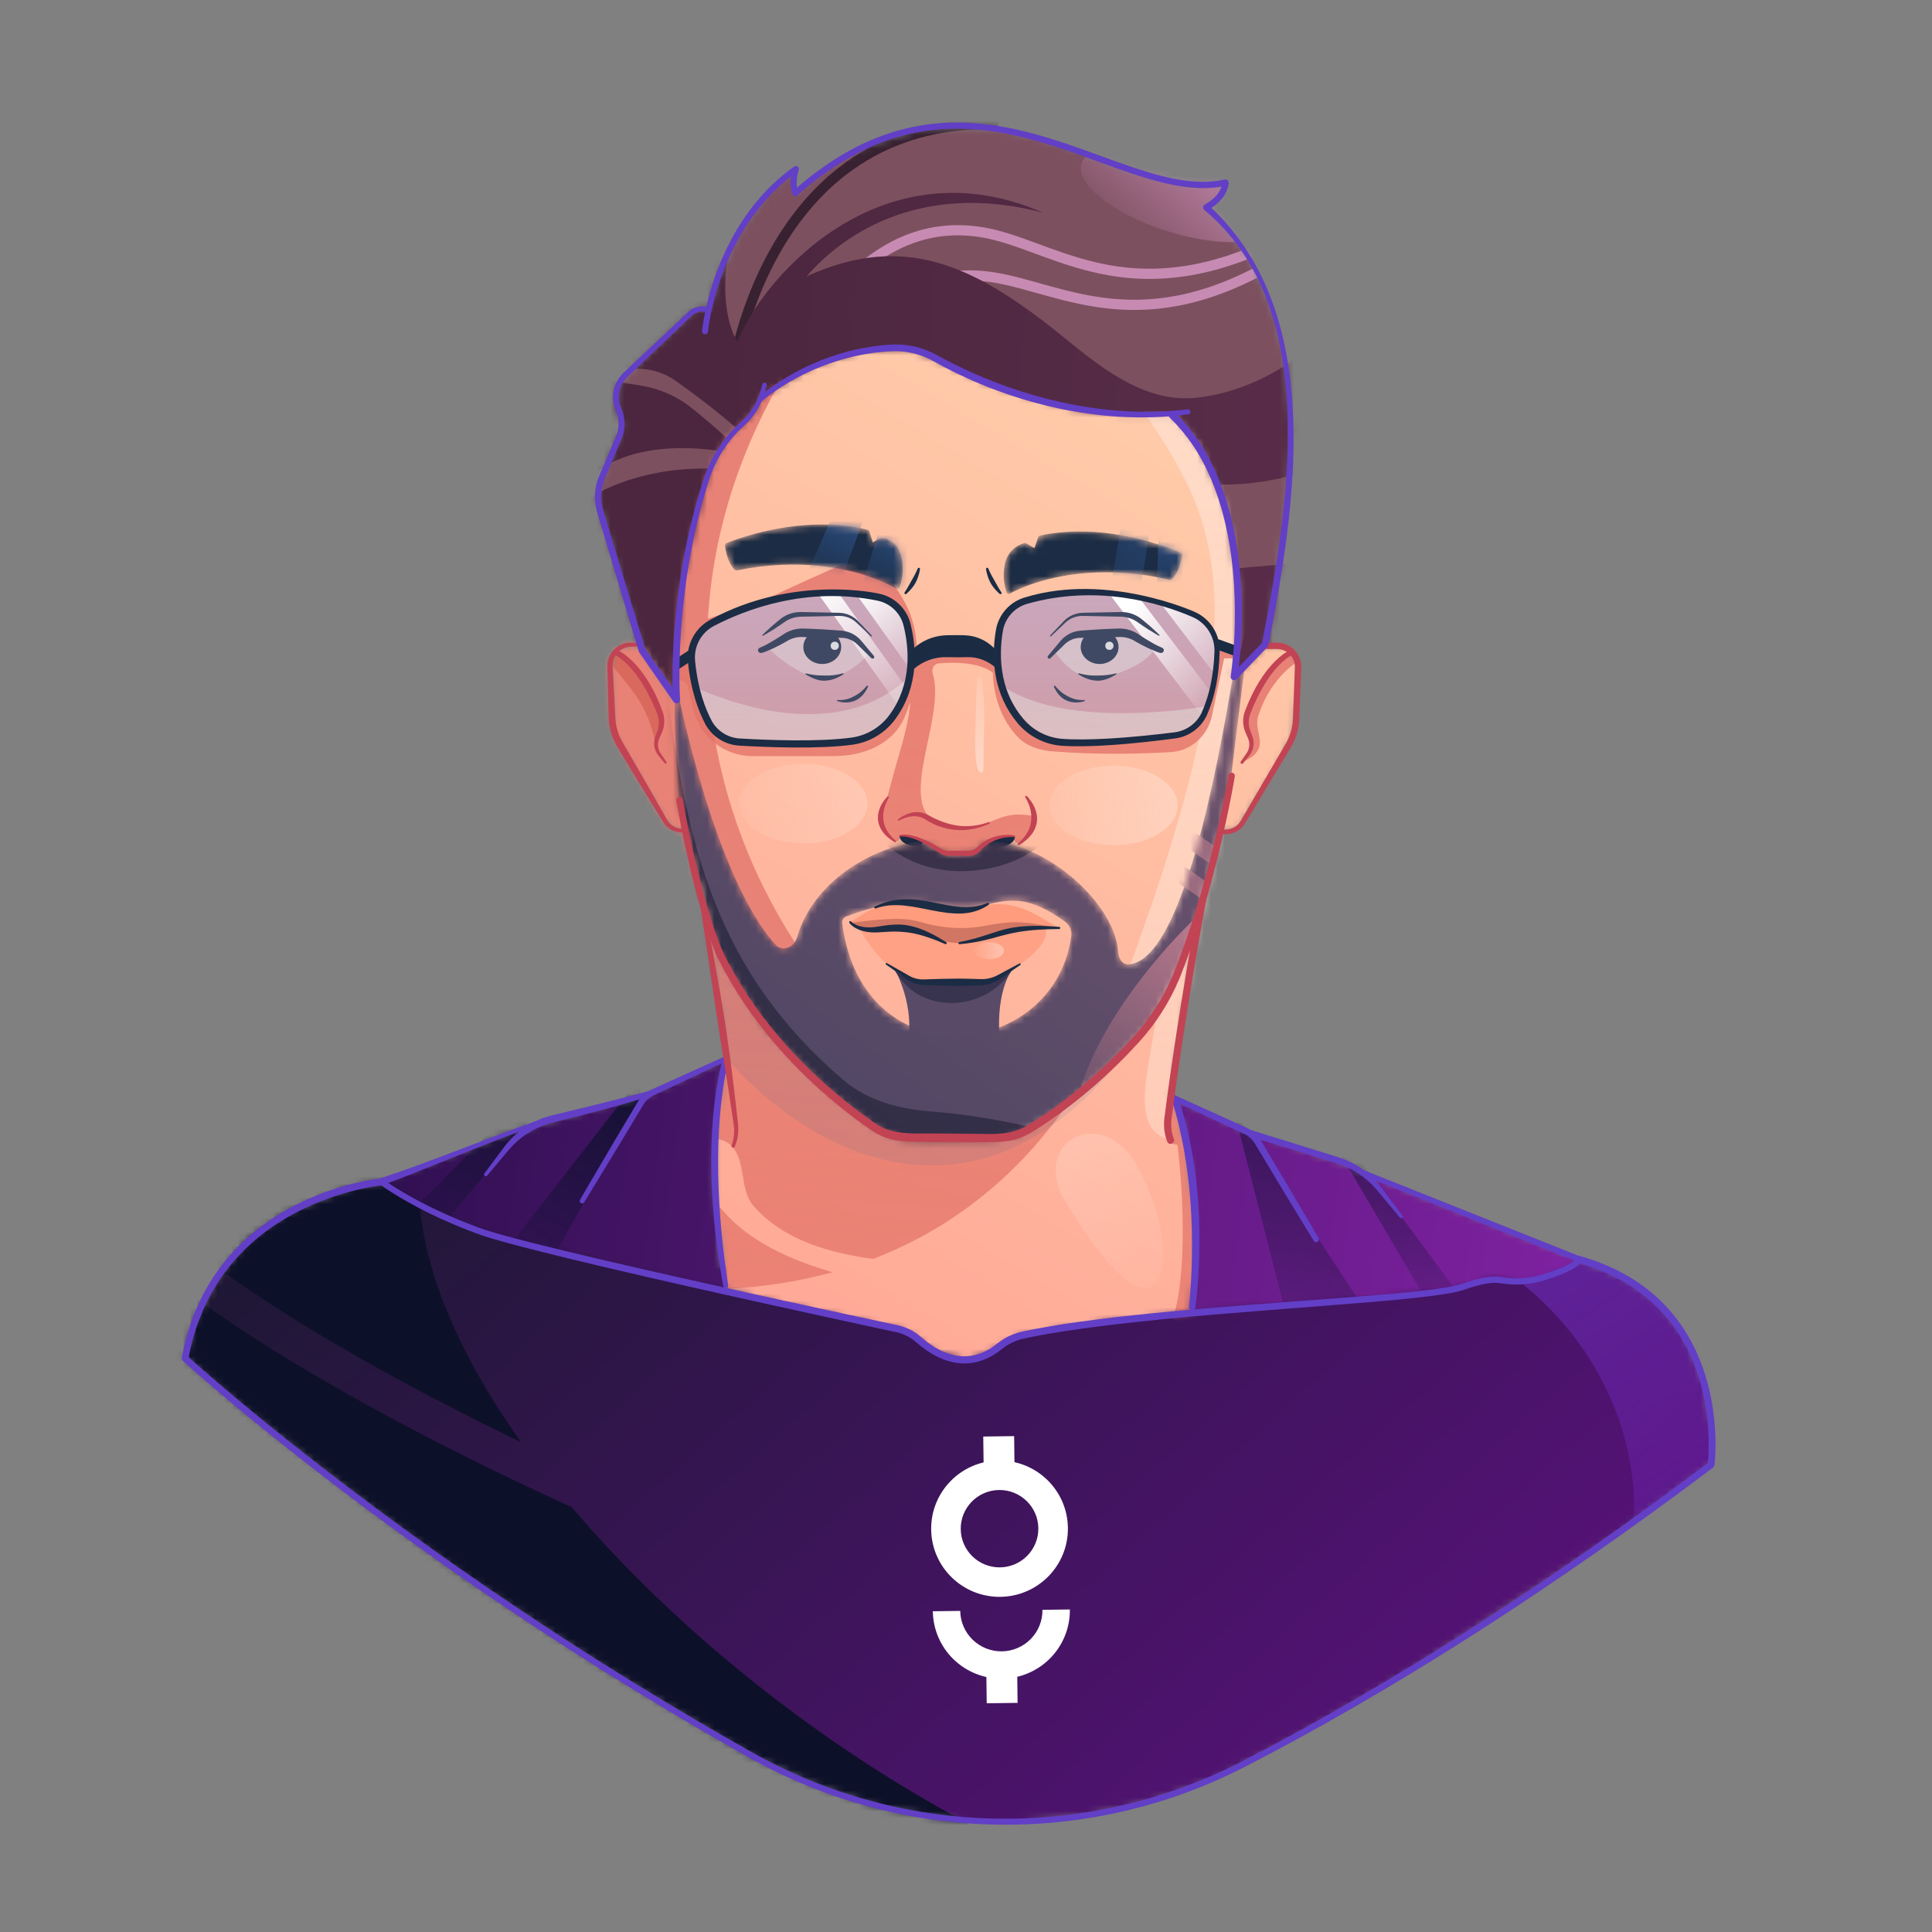<svg viewBox="0 0 280 280" fill="none" xmlns="http://www.w3.org/2000/svg">
<rect x="0" y="0" width="280" height="280" fill="#808080" stroke="none"/>
<mask id="mask0_3129_7087" style="mask-type:alpha" maskUnits="userSpaceOnUse" x="86" y="18" width="102" height="91">
<path d="M135.987 108.853L97.943 100.922L93.924 95.279L92.668 93.038L90.227 84.93L88.128 77.635L86.715 72.582L86.986 69.77L88.457 66.201L90.298 61.833L89.213 59.078L89.556 55.78L92.811 52.426L99.891 45.602L101.233 44.703L102.632 44.931L103.959 40.62L107.085 33.64L111.382 27.759L115.393 24.404L115.108 26.203L115.208 28.001L119.091 24.704L124.258 21.506L134.036 18.451H143.772L152.822 20.564L163.429 24.533L173.05 26.745H177.418L176.804 28.572L174.991 30.028L176.704 31.613L181.429 38.008L184.655 45.431L186.318 52.031L187.098 62.163L186.528 73.703L185.211 82.679L183.826 93.002L182.34 105.462L135.987 108.853Z" fill="#7D505F"/>
</mask>
<g mask="url(#mask0_3129_7087)">
<path d="M135.987 108.853L97.943 100.922L93.924 95.279L92.668 93.038L90.227 84.93L88.128 77.635L86.715 72.582L86.986 69.77L88.457 66.201L90.298 61.833L89.213 59.078L89.556 55.78L92.811 52.426L99.891 45.602L101.233 44.703L102.632 44.931L103.959 40.62L107.085 33.64L111.382 27.759L115.393 24.404L115.108 26.203L115.208 28.001L119.091 24.704L124.258 21.506L134.036 18.451H143.772L152.822 20.564L163.429 24.533L173.05 26.745H177.418L176.804 28.572L174.991 30.028L176.704 31.613L181.429 38.008L184.655 45.431L186.318 52.031L187.098 62.163L186.528 73.703L185.211 82.679L183.826 93.002L182.34 105.462L135.987 108.853Z" fill="#7D505F"/>
<ellipse cx="170.668" cy="28.182" rx="5.525" ry="14.632" transform="rotate(-72.214 170.668 28.182)" fill="url(#paint0_linear_3129_7087)"/>
<path d="M105.938 55.207C105.938 55.207 110.435 16.805 144.682 18.008" stroke="#382232" stroke-width="1.476"/>
<path d="M108.474 80.2L87.615 91.567C88.189 100.097 89.727 111.3 90.318 112.481C91.056 113.957 102.375 106.083 104.836 103.622C106.805 101.654 107.489 85.45 108.474 80.2Z" fill="#382232"/>
<path d="M125.753 38.13C129.122 35.516 134.547 32.403 142.309 33.658C152.01 35.226 162.292 44.579 181.927 36.33" stroke="#C78BB3" stroke-width="1.476"/>
<path d="M126.168 45.766C129.32 42.893 134.481 39.36 142.317 39.995C152.113 40.789 163.104 49.298 182.023 39.518" stroke="#C78BB3" stroke-width="1.476"/>
<path fill-rule="evenodd" clip-rule="evenodd" d="M105.455 37.369C104.99 39.806 104.618 45.651 106.85 49.535C110.868 39.602 128.168 20.738 151.217 30.84C135.647 26.709 123.871 32.067 116.895 40.047C131.335 33.531 141.482 38.475 154.879 49.454C160.319 53.912 166.352 58.375 173.348 57.644C177.138 57.248 181.74 55.914 186.767 52.66C198.866 40.784 195.603 57.162 192.459 66.835C189.315 68.677 180.17 71.758 168.741 69.347C157.311 66.936 126.922 64.659 113.156 63.822H108.636C107.378 62.547 103.615 59.203 97.864 55.149C96.415 54.127 94.698 53.556 92.927 53.456L84.82 52.997L95.632 37.871L105.455 37.369ZM174.97 82.837C175.57 82.619 186.404 81.746 191.746 81.337C192.065 84.611 192.237 91.444 190.382 92.59C188.064 94.022 178.038 100.16 177.629 100.16C177.22 100.16 170.196 97.022 172.378 93.272C174.124 90.271 174.833 85.065 174.97 82.837ZM104.506 65.384C93.434 63.732 87.466 67.152 85.866 69.068L79.392 66.5L82.629 54.279L92.692 55.851C95.463 56.284 98.095 57.394 100.278 59.155C104.391 62.473 106.139 64.245 106.515 64.771L104.506 65.384ZM106.63 68.175C95.424 66.854 87.309 70.661 84.651 72.73L78.332 86.566L99.456 111.675C106.516 97.725 117.835 69.496 106.63 68.175Z" fill="url(#paint1_linear_3129_7087)"/>
</g>
<mask id="mask1_3129_7087" style="mask-type:alpha" maskUnits="userSpaceOnUse" x="26" y="171" width="223" height="94">
<path d="M138.988 176.573L101.111 184.316H99.747L98.383 182.952L83.031 176.44L56.351 171.029L50.523 172.137L41.54 175.726L35.929 179.575L31.34 185.404L28.143 191.472L26.773 196.778L35.277 204.13L53.437 218.266L66.834 228.118L75.121 233.556L87.408 241.603L97.5 247.692L108.831 254.456L118.683 258.893L127.361 261.894L139.366 264.004H148.262L157.048 263.134L165.856 261.307L176.1 257.805L188.497 251.303L204.46 242.038L219.467 232.142L235.048 221.926L248.148 212.136V207.79L247.205 200.845L244.158 193.452L240.353 188.719L235.343 185.065L228.783 182.499C221.492 181.246 206.726 178.739 205.992 178.739C205.076 178.739 175.657 183.489 170.907 186.24C167.106 188.44 148.044 180.712 138.988 176.573Z" fill="url(#paint2_linear_3129_7087)"/>
</mask>
<g mask="url(#mask1_3129_7087)">
<path d="M138.988 176.573L101.111 184.316H99.747L98.383 182.952L83.031 176.44L56.351 171.029L50.523 172.137L41.54 175.726L35.929 179.575L31.34 185.404L28.143 191.472L26.773 196.778L35.277 204.13L53.437 218.266L66.834 228.118L75.121 233.556L87.408 241.603L97.5 247.692L108.831 254.456L118.683 258.893L127.361 261.894L139.366 264.004H148.262L157.048 263.134L165.856 261.307L176.1 257.805L188.497 251.303L204.46 242.038L219.467 232.142L235.048 221.926L248.148 212.136V207.79L247.205 200.845L244.158 193.452L240.353 188.719L235.343 185.065L228.783 182.499C221.492 181.246 206.726 178.739 205.992 178.739C205.076 178.739 175.657 183.489 170.907 186.24C167.106 188.44 148.044 180.712 138.988 176.573Z" fill="url(#paint3_linear_3129_7087)"/>
<path fill-rule="evenodd" clip-rule="evenodd" d="M82.865 218.432C97.727 235.968 118.469 252.608 140.035 264.133C174.978 287.795 85.866 270.347 31.107 259.625C19.893 257.43 10.121 255.516 3.149 254.296C-30.966 207.474 -94.969 112.588 -78.064 107.616C-61.159 102.643 52.219 129.758 83.295 141.774C52.802 154.479 56.24 181.925 75.53 209.026C67.659 205.227 58.988 200.756 50.686 195.981C43.067 191.6 35.802 186.987 29.764 182.427C23.683 177.835 19.03 173.431 16.452 169.505L11.927 172.475C15.021 177.187 20.266 182.038 26.502 186.747C32.782 191.489 40.255 196.226 47.987 200.674C60.013 207.59 72.773 213.865 82.865 218.432Z" fill="#0D1029"/>
<path d="M233.947 231.487C241.259 217.626 235.381 189.884 208.188 178.834C217.23 169.413 235.814 150.445 237.818 149.934C240.322 149.296 271.693 211.624 272.741 215.012C273.579 217.723 247.228 227.125 233.947 231.487Z" fill="url(#paint4_linear_3129_7087)"/>
</g>
<mask id="mask2_3129_7087" style="mask-type:alpha" maskUnits="userSpaceOnUse" x="88" y="50" width="100" height="148">
<path d="M98.168 120.312L99.074 120.489L101.378 128.872L102.429 134.46L104.504 147.794L105.172 154.067L103.568 162.83L103.769 175.611L105.159 187.021L112.351 188.829L131.328 192.947L135.273 195.798C136.857 196.239 140.053 197.122 140.168 197.122C140.283 197.122 142.27 196.374 143.249 195.999L148.03 193.58L161.017 191.507L172.622 190.269L173.256 182.58L172.91 172.991L172.105 165.734L170.369 159.853L169.8 158.818L172.837 138.612L177.042 120.514L179.336 120.283L180.532 118.161L185.295 110.776L187.532 105.936L187.975 100.17V95.368L186.568 93.903L183.521 93.421L178.816 98.145L179.356 94.308V84.955L177.774 73.867L173.763 64.534L170.061 60.079C167.509 60.073 162.363 60.064 162.193 60.079C162.023 60.095 157.443 59.494 155.174 59.192L143.488 55.74L137.105 52.713L131.725 50.514L124.976 50.708C122.623 51.485 117.899 53.04 117.822 53.04C117.744 53.04 112.943 55.946 110.552 57.398L109.105 60.022L105.114 63.878L102.579 69.002L99 83.483L97.824 96.256L98.017 101.481L92.669 93.43C91.923 93.478 90.39 93.583 90.225 93.612C90.018 93.649 88.984 94.475 88.948 94.548C88.911 94.621 88.388 96.397 88.303 96.616C88.235 96.791 88.591 101.966 88.777 104.531L89.081 106.733L96.559 119.281L98.168 120.312Z" fill="url(#paint5_linear_3129_7087)"/>
</mask>
<g mask="url(#mask2_3129_7087)">
<path d="M98.168 120.312L99.074 120.489L101.378 128.872L102.429 134.46L104.504 147.794L105.172 154.067L103.568 162.83L103.769 175.611L105.159 187.021L112.351 188.829L131.328 192.947L135.273 195.798C136.857 196.239 140.053 197.122 140.168 197.122C140.283 197.122 142.27 196.374 143.249 195.999L148.03 193.58L161.017 191.507L172.622 190.269L173.256 182.58L172.91 172.991L172.105 165.734L170.369 159.853L169.8 158.818L172.837 138.612L177.042 120.514L179.336 120.283L180.532 118.161L185.295 110.776L187.532 105.936L187.975 100.17V95.368L186.568 93.903L183.521 93.421L178.816 98.145L179.356 94.308V84.955L177.774 73.867L173.763 64.534L170.061 60.079C167.509 60.073 162.363 60.064 162.193 60.079C162.023 60.095 157.443 59.494 155.174 59.192L143.488 55.74L137.105 52.713L131.725 50.514L124.976 50.708C122.623 51.485 117.899 53.04 117.822 53.04C117.744 53.04 112.943 55.946 110.552 57.398L109.105 60.022L105.114 63.878L102.579 69.002L99 83.483L97.824 96.256L98.017 101.481L92.669 93.43C91.923 93.478 90.39 93.583 90.225 93.612C90.018 93.649 88.984 94.475 88.948 94.548C88.911 94.621 88.388 96.397 88.303 96.616C88.235 96.791 88.591 101.966 88.777 104.531L89.081 106.733L96.559 119.281L98.168 120.312Z" fill="url(#paint6_linear_3129_7087)"/>
<path d="M162.474 143.417C183.471 87.695 176.364 75.42 166.027 60.077L163.801 52.347L175.8 58.424L184.569 74.192L179.338 96.19L177.333 111.188V121.613L191.799 135.955L172.031 144.416L169.262 162.414L169.742 165.221C162.474 163.721 167.793 151.982 167.74 144.416C167.719 141.487 162.173 145.716 162.474 143.417Z" fill="url(#paint7_linear_3129_7087)"/>
<path fill-rule="evenodd" clip-rule="evenodd" d="M116.198 138.068C121.175 155.032 128.199 159.624 134.336 163.602L118.047 154.882L101.831 127.415C98.487 129.066 90.937 129.929 87.483 120.178C83.166 107.988 71.104 72.69 77.072 64.818C79.314 61.86 79.96 59.01 80.534 56.483C81.487 52.284 82.238 48.976 89.769 47.549C99.419 45.721 116.198 50.277 116.198 50.277C107.505 63.363 103.369 76.794 102.602 89.647L109.639 87.492C109.639 87.492 115.513 84.646 121.99 81.858L125.11 82.77L128.809 83.788C131.008 86.738 132.865 89.443 132.884 94.779L131.7 98.824C131.525 99.195 131.306 99.657 131.072 100.147L131.726 97.92C131.726 97.92 123.091 109.157 101.026 99.749L101.811 102.841L104.063 106.171L107.34 107.288L103.487 106.443C105.427 118.19 110.021 129.01 116.198 138.068ZM108.834 107.616L110.403 107.961L113.89 107.865L108.834 107.616ZM117.921 107.754L121.99 107.642L123.636 107.144L117.921 107.754ZM125.92 106.453L126.829 106.178C127.075 105.932 127.4 105.606 127.736 105.269C127.293 105.614 126.7 106.018 125.92 106.453ZM128.984 104.008C129.195 103.793 129.341 103.641 129.376 103.599C129.426 103.54 129.683 103.028 130.02 102.335L128.984 104.008ZM145.832 88.497L144.294 93.039L144.114 93.904L145.225 99.529V99.354C154.669 105.981 174.624 102.384 174.624 102.384C174.624 102.384 174.312 103.623 173.641 104.925L173.892 104.807L175.183 101.911L176.002 97.358L176.247 92.787L174.869 90.258L170.777 87.947L162.169 85.9L155.209 85.603L149.568 86.738L145.832 88.497ZM172.263 105.577L169.447 106.644L158.48 107.572L156.091 107.333L157.93 107.685L169.688 106.795L172.263 105.577ZM150.26 106.218C149.813 105.987 149.419 105.734 149.087 105.491L149.54 106.08L150.26 106.218ZM146.161 101.687L145.414 100.486L145.475 100.794L146.161 101.687ZM186.752 94.502L183.555 97.358L180.997 102.411L180.357 103.924L180.997 106.795L181.38 108.444L179.888 110.405C181.403 110.018 182.76 108.9 182.585 107.309C182.547 106.96 182.478 106.612 182.409 106.265C182.247 105.448 182.086 104.637 182.332 103.851C183.136 101.281 184.849 98.07 187.975 95.925L186.752 94.502ZM152.892 94.426C152.939 94.253 153.76 92.895 154.549 92.674C155.18 92.498 157.516 92.012 158.605 91.791L162.676 91.633C163.933 92.196 166.466 93.337 166.542 93.4C166.618 93.464 167.142 93.826 167.394 94C167.394 94 166.353 96.415 160.545 98.04C159.846 98.098 158.403 98.207 158.226 98.182C158.049 98.157 157.016 97.898 156.522 97.772C156.522 97.772 154.549 97.014 152.892 94.426ZM116.776 97.71L117.387 97.92L119.009 98.216C118.765 98.519 119.916 98.495 120.771 98.216C124.452 96.925 125.882 94.658 125.882 94.658L124.766 93.21L122.882 92.233L116.776 91.849C115.741 92.082 113.64 92.565 113.514 92.635C113.491 92.648 113.413 92.685 113.299 92.74L113.298 92.74L113.297 92.741L113.296 92.741C112.79 92.983 111.584 93.56 111.286 93.854C111.286 93.854 113.514 96.241 116.776 97.71Z" fill="#E98276"/>
<path opacity="0.6" d="M91.472 96.112L89.148 94.46L88.628 95.317V96.387C91.76 100.131 94.011 102.534 95.02 107.947L95.723 105.44V102.932C95.723 102.809 92.889 98.334 91.472 96.112Z" fill="#CE584B"/>
<path d="M129.663 140.457C129.663 140.457 132.781 145.948 131.444 151.413C133.173 152.859 145.121 154.929 145.02 152.096C144.003 144.041 146.58 140.71 146.58 140.71L144.003 142.921C143.239 143.294 141.69 144.041 141.609 144.041H135.342L133.457 143.57L131.444 142.36L129.663 140.457Z" fill="#594B68"/>
<path fill-rule="evenodd" clip-rule="evenodd" d="M143.897 118.936C142.387 119.538 140.784 120.178 137.953 119.903C137.537 119.754 137.153 119.645 136.8 119.544C135.882 119.282 135.166 119.079 134.616 118.387C132.638 116.135 133.544 111.831 134.465 107.455C135.221 103.869 135.986 100.234 135.183 97.641C134.983 96.997 135.301 96.243 135.971 96.167C138.334 95.9 142.015 96.013 143.904 97.492C143.982 100.822 145.041 104.249 147.529 106.838C148.803 108.163 150.632 108.735 152.464 108.885C159.087 109.426 165.463 109.249 169.658 109.005C172.619 108.833 175.02 106.657 175.636 103.756L177.408 95.418H178.851L178.604 94.151L176.423 93.342L176.106 96.227L174.874 103.124L172.728 105.975L169.349 106.819L155.907 107.558L151.015 106.819C149.42 105.259 146.23 102.104 146.23 101.963C146.23 101.822 145.035 98.119 144.438 96.285L143.25 95.481C142.407 95.135 140.663 94.459 140.435 94.526C140.207 94.593 136.766 94.858 135.074 94.982C134.493 95.342 133.275 96.084 133.054 96.172C132.833 96.261 132.39 96.356 132.197 96.393L132.056 98.14L131.394 98.534L130.736 101.658C130.025 102.654 128.558 104.698 128.38 104.908C128.202 105.117 126.12 106.497 125.101 107.161C121.886 107.373 115.379 107.798 115.074 107.798C114.768 107.798 108.856 107.649 105.938 107.575L102.77 104.908L99.726 95.601L98.07 96.377V98.813C98.709 98.427 99.538 98.781 99.701 99.509L100.408 102.66C101.314 106.705 104.905 109.58 109.051 109.58H120.854C125.086 109.58 129.366 107.901 131.06 104.024C131.484 103.051 131.762 102.229 131.923 101.697C131.771 104.242 131.044 106.776 130.109 110.034C129.649 111.638 129.138 113.418 128.62 115.462C128.529 115.625 128.407 115.854 128.285 116.083L128.285 116.083L128.285 116.083C128.062 116.503 127.836 116.926 127.788 116.964C127.714 117.024 127.604 118.353 127.579 119.106C127.579 119.106 128.064 120.315 129.585 121.999C130.515 121.882 130.458 121.448 130.431 121.241C130.422 121.173 130.417 121.13 130.45 121.13C130.583 121.13 131.957 121.337 132.772 121.492L135.81 123.252L138.348 123.956L141.868 123.456L144.048 122.09L144.716 122.722L145.873 121.311C146.145 121.301 146.44 121.288 146.82 121.255C147.038 122.328 147.904 122.592 148.814 121.344L150.204 118.387C147.16 117.636 145.587 118.263 143.897 118.936ZM105.697 141.148L102.613 133.952L102.84 137.505L105.163 152.531L104.353 155.909L103.671 165.042C104.532 165.096 105.308 165.429 105.893 165.971C107.098 167.087 107.379 168.768 107.662 170.46C107.922 172.017 108.184 173.585 109.17 174.731C113.465 179.727 120.267 181.606 126.547 182.453C141.081 176.867 149.873 167.094 155.142 159.428L146.069 165.221C144.041 165.282 140.643 165.247 137.933 165.22H137.932H137.931H137.931C135.719 165.197 133.964 165.179 133.786 165.221C133.483 165.294 131.454 164.914 129.827 164.61C128.8 164.417 127.932 164.255 127.759 164.255C127.401 164.255 122.818 160.626 120.572 158.812L110.439 148.373L105.697 141.148ZM120.657 184.385C111.068 181.563 106.816 178.069 103.977 174.528L104.67 182.724L105.092 186.806C110.826 186.524 115.996 185.665 120.657 184.385ZM169.243 164.275L169.477 159.415L169.611 159.163C170.002 159.247 170.868 159.455 171.203 159.616C171.622 159.817 173.215 161.627 173.499 164.275C173.572 164.95 173.357 165.383 172.987 165.647C175.264 168.086 178.713 171.794 180.701 173.975C182.839 176.322 180.928 183.932 179.281 190.493C178.595 193.228 177.954 195.781 177.671 197.695C176.71 204.197 165.183 201.463 169.243 193.04C172.246 186.808 171.529 173.293 170.647 165.926C170.336 165.876 170.044 165.807 169.796 165.733L169.243 164.275Z" fill="url(#paint8_linear_3129_7087)"/>
<path d="M130.973 142.4C130.351 141.673 129.805 140.946 129.561 140.394L132.071 141.863L134.265 142.418L140.335 142.619L142.761 142.173L146.703 140.554L146.431 140.94C144.485 143.71 141.311 145.359 137.925 145.359C135.287 145.359 132.688 144.405 130.973 142.4Z" fill="#38334F"/>
<path opacity="0.1" d="M164.692 150.539C139.113 186.294 108.177 161.899 98.832 144.111C96.881 142.31 97.549 137.029 96.468 135.678C95.387 134.327 97.594 131.138 98.832 129.712L131.931 155.493L164.692 150.539Z" fill="#1A5C9A"/>
<path d="M132.001 121.108L130.343 121.075V121.108C130.504 123 134.534 122.932 133.646 121.655L132.001 121.108Z" fill="#1B2C44"/>
<path d="M145.443 121.257L147.101 121.225V121.257C146.94 123.15 142.429 123.146 143.316 121.869L145.443 121.257Z" fill="#1B2C44"/>
<mask id="mask3_3129_7087" style="mask-type:alpha" maskUnits="userSpaceOnUse" x="97" y="96" width="84" height="70">
<path fill-rule="evenodd" clip-rule="evenodd" d="M133.528 121.92L137.842 123.837L141.273 123.468C142.187 122.147 142.387 122.141 142.85 122.126C143.087 122.119 143.393 122.109 143.9 121.92C151.936 122.508 161.553 130.924 162.059 137.981C162.123 138.866 162.607 139.793 163.494 139.76C171.443 139.472 176.603 109.944 178.409 99.609C178.521 98.967 178.62 98.399 178.707 97.917L180.404 96.559C179.741 101.813 178.386 112.661 178.27 114.019C178.154 115.377 176.573 121.828 175.797 124.883L172.547 136.96L169.201 143.798L166.748 148.307L160.901 154.435L153.803 160.614C151.616 161.908 147.242 164.526 147.241 164.648C147.241 164.771 144.978 165.125 143.846 165.287L134.526 165.44L130.696 165.287L126.483 163.244L119.759 157.964L110.979 149.185L104.1 138.159C103.697 136.732 102.846 133.783 102.671 133.406C102.496 133.029 100.265 124.351 99.171 120.059L98.405 115.519C98.405 115.519 97.311 102.938 98.022 99.206C98.022 99.206 103.351 126.932 112.407 136.919C113.408 138.022 115.069 137.292 115.495 135.864C118.173 126.89 127.666 122.486 133.528 121.92ZM122.063 133.823C125.045 156.787 152.877 153.637 155.258 135.652C155.365 134.844 154.999 134.043 154.339 133.566C149.567 130.126 146.748 130.01 142.563 131.263C140.37 131.919 138.021 131.642 135.783 131.159C130.445 130.006 124.554 132.064 122.627 132.833C122.235 132.99 122.009 133.404 122.063 133.823Z" fill="url(#paint9_linear_3129_7087)"/>
</mask>
<g mask="url(#mask3_3129_7087)">
<path fill-rule="evenodd" clip-rule="evenodd" d="M133.528 121.92L137.842 123.837L141.273 123.468C142.187 122.147 142.387 122.141 142.85 122.126C143.087 122.119 143.393 122.109 143.9 121.92C151.936 122.508 161.553 130.924 162.059 137.981C162.123 138.866 162.607 139.793 163.494 139.76C171.443 139.472 176.603 109.944 178.409 99.609C178.521 98.967 178.62 98.399 178.707 97.917L180.404 96.559C179.741 101.813 178.386 112.661 178.27 114.019C178.154 115.377 176.573 121.828 175.797 124.883L172.547 136.96L169.201 143.798L166.748 148.307L160.901 154.435L153.803 160.614C151.616 161.908 147.241 164.526 147.241 164.648C147.241 164.771 144.978 165.125 143.846 165.287L134.526 165.44L130.696 165.287L126.483 163.244L119.759 157.964L110.979 149.185L104.1 138.159C103.697 136.732 102.846 133.783 102.671 133.406C102.496 133.029 100.265 124.351 99.171 120.059L98.405 115.519C98.405 115.519 97.311 102.938 98.022 99.206C98.022 99.206 103.351 126.932 112.407 136.919C113.408 138.022 115.069 137.292 115.495 135.864C118.173 126.89 127.666 122.486 133.528 121.92ZM122.063 133.823C125.045 156.787 152.877 153.637 155.258 135.652C155.365 134.844 154.999 134.043 154.339 133.566C149.567 130.126 146.748 130.01 142.563 131.262C140.37 131.919 138.021 131.642 135.783 131.159C130.445 130.006 124.554 132.064 122.628 132.833C122.235 132.99 122.009 133.404 122.063 133.823Z" fill="url(#paint10_linear_3129_7087)"/>
<path d="M170.112 125.987L179.785 132.758" stroke="#9B6B80" stroke-width="2.46"/>
<path d="M171.468 120.943L181.141 127.714" stroke="#9B6B80" stroke-width="2.46"/>
<path opacity="0.5" d="M125.593 165.863C126.151 166.353 126.703 166.828 127.19 167.247C128.103 168.032 128.789 168.622 128.862 168.751C129.141 169.238 139.508 172.856 158.155 173.691C172.456 174.331 169.324 172.803 160.59 168.541C157.935 167.245 154.763 165.697 151.406 163.881C146.448 162.527 140.343 161.503 134.928 161.084C130.355 160.73 125.757 159.533 122.267 156.557C103.829 140.832 99.608 122.736 96.607 99.687L81.265 115.896C80.993 124.587 80.491 142.477 80.654 144.514C80.857 147.06 119.455 170.585 120.576 169.974C121.112 169.682 123.326 167.82 125.593 165.863Z" fill="#15162B"/>
<path opacity="0.5" d="M139.858 126.247C130.935 126.491 126.915 120.889 125.944 120.061C127.708 118.604 133.012 113.414 135.621 113.001C138.882 112.484 146.89 114.56 151.209 117.292C155.529 120.024 148.781 126.003 139.858 126.247Z" fill="#16182F"/>
<path d="M156.314 158.759C159.196 147.838 169.271 136.638 173.948 132.403C175.781 132.403 180.623 133.351 185.325 137.143C191.203 141.884 186.842 156.294 176.792 167.102C166.743 177.91 152.712 172.411 156.314 158.759Z" fill="url(#paint11_linear_3129_7087)"/>
</g>
</g>
<path opacity="0.6" d="M109.509 87.723C109.355 87.819 106.063 88.949 104.436 89.503L102.969 90.031C102.12 91.017 100.406 93.013 100.349 93.109C100.291 93.205 100.116 94.576 100.036 95.249C100.341 96.803 100.95 100.086 100.95 100.778C100.95 101.471 102.424 104.16 103.162 105.419L105.494 107.27C107.209 107.414 110.677 107.727 110.831 107.823C110.985 107.919 116.938 107.863 119.895 107.823C121.907 107.486 125.954 106.808 126.05 106.789C126.146 106.77 128.109 105.162 129.079 104.361L131.555 99.769L132.205 93.518L131.075 89.719L129.175 87.195L124.03 86.137L117.323 85.872C114.782 86.449 109.663 87.627 109.509 87.723Z" fill="url(#paint12_linear_3129_7087)"/>
<path fill-rule="evenodd" clip-rule="evenodd" d="M131.848 96.942L124.127 86.157L129.063 87.172L131.208 90.167L132.204 93.518L131.848 96.942Z" fill="url(#paint13_linear_3129_7087)"/>
<path fill-rule="evenodd" clip-rule="evenodd" d="M130.194 102.292L118.47 85.917L121.593 86.04L131.497 99.875L130.194 102.292Z" fill="url(#paint14_linear_3129_7087)"/>
<path opacity="0.6" d="M167.479 87.195C167.632 87.29 170.607 88.292 172.234 88.845L173.79 89.719C174.836 89.719 176.407 93.013 176.465 93.109C176.522 93.205 176.384 94.452 176.464 95.126C176.16 96.68 175.666 100.014 175.666 100.706C175.666 101.399 174.389 104.16 173.652 105.419L171.012 106.512C169.297 106.656 165.86 107.242 165.706 107.338C163.928 107.338 159.876 107.863 156.918 107.823C154.907 107.486 150.583 106.531 150.486 106.512C150.39 106.493 148.704 105.162 147.734 104.361L145.258 99.769L144.609 93.518L145.739 89.719L147.638 87.195L152.783 86.137L159.491 85.872C162.031 86.449 167.325 87.099 167.479 87.195Z" fill="url(#paint15_linear_3129_7087)"/>
<path fill-rule="evenodd" clip-rule="evenodd" d="M176.031 97.704L168.247 87.482C169.053 87.766 170.346 88.204 171.419 88.569C171.712 88.668 171.988 88.762 172.234 88.845L173.79 89.719C174.748 89.719 176.144 92.477 176.419 93.019C176.444 93.069 176.46 93.101 176.465 93.109C176.49 93.15 176.478 93.403 176.464 93.731C176.444 94.169 176.419 94.741 176.465 95.125C176.336 95.779 176.175 96.749 176.031 97.704Z" fill="url(#paint16_linear_3129_7087)"/>
<path fill-rule="evenodd" clip-rule="evenodd" d="M174.409 103.98L160.824 86.14C162.229 86.397 163.933 86.649 165.264 86.844L175.673 100.513C175.668 100.59 175.666 100.655 175.666 100.706C175.666 101.191 175.038 102.692 174.409 103.98Z" fill="url(#paint17_linear_3129_7087)"/>
<mask id="mask4_3129_7087" style="mask-type:alpha" maskUnits="userSpaceOnUse" x="55" y="153" width="175" height="38">
<path d="M104.194 181.037L105.436 187.108H104.677L88.638 183.349L70.082 178.865L59.321 173.898L55.113 171.243L73.324 164.31L88.604 159.929L93.605 158.653L105.125 153.548L104.022 160.481L103.608 170.863L104.194 181.037Z" fill="url(#paint18_linear_3129_7087)"/>
<path d="M180.765 163.896L169.935 159.067L171.28 162.654L173.039 173.588V187.212L172.591 190.075L193.355 188.626L210.152 187.005L216.153 185.35L221.12 185.901L226.949 184.039L229.019 182.556L200.046 170.932L196.873 169.38L190.63 167.242L180.765 163.896Z" fill="url(#paint19_linear_3129_7087)"/>
</mask>
<g mask="url(#mask4_3129_7087)">
<path d="M104.194 181.037L105.436 187.108H104.677L88.638 183.349L70.082 178.865L59.321 173.898L55.113 171.243L73.324 164.31L88.604 159.929L93.605 158.653L105.125 153.548L104.022 160.481L103.608 170.863L104.194 181.037Z" fill="url(#paint20_linear_3129_7087)"/>
<path d="M180.765 163.896L169.935 159.067L171.28 162.654L173.039 173.588V187.212L172.591 190.075L193.355 188.626L210.152 187.005L216.153 185.35L221.12 185.901L226.949 184.039L229.019 182.556L200.046 170.932L196.873 169.38L190.63 167.242L180.765 163.896Z" fill="url(#paint21_linear_3129_7087)"/>
<path d="M197.304 189.061L180.59 163.516L179.04 161.805L186.009 189.061H197.304Z" fill="url(#paint22_linear_3129_7087)"/>
<path d="M211.765 188.053L194.863 165.24L193.096 165.24L207.557 189.89L211.765 188.053Z" fill="url(#paint23_linear_3129_7087)"/>
<path d="M80.387 181.839L92.954 159.246L92.486 156.573L73.903 180.436L80.387 181.839Z" fill="url(#paint24_linear_3129_7087)"/>
<path d="M64.278 177.495L80.855 157.308L79.785 155.302L59.264 175.89L64.278 177.495Z" fill="url(#paint25_linear_3129_7087)"/>
</g>
<path d="M129.936 130.959C125.819 131.363 125.107 132.727 123.16 133.599L125.597 134.807H127.174L130.185 134.48C130.185 134.48 134.055 135.463 136.861 136.712L139.687 136.61L143.701 135.667L146.65 134.807L150.152 134.48H153.49C150.254 132.759 147.346 130.118 141.96 131.363C141.24 131.655 139.745 132.254 139.523 132.318C139.3 132.382 138.335 132.417 137.881 132.427L135.205 131.542C134.389 131.864 130.875 130.267 129.936 130.959Z" fill="#FF9C7D"/>
<path d="M128.309 134.646C125.206 135.615 123.778 133.85 123.334 133.736C129.434 132.944 131.449 133.054 133.469 133.643C136.502 134.528 139.646 134.767 142.749 134.174C146.175 133.521 148.509 133.384 152.681 134.439C151.083 134.64 148.826 134.679 147.525 134.784C146.225 134.889 147.153 134.864 144.947 134.997C143.666 134.8 140.093 137.605 137.452 136.778C134.152 135.743 131.413 133.677 128.309 134.646Z" fill="#D17663"/>
<path d="M138.547 142.696L132.36 142.168C132.36 142.168 127.895 140.762 124.5 134.462L127.103 134.936L129.79 134.758L132.567 134.936C137.479 137.179 139.669 136.602 139.669 136.602L143.423 135.88C144.096 135.896 144.881 135.063 145.345 135.328C145.809 135.593 147.12 134.773 147.641 134.812L151.592 134.509C152.286 138.318 143.227 142.411 143.227 142.411L142.142 142.554L138.547 142.696Z" fill="#FFA184"/>
<ellipse rx="2.149" ry="1.237" transform="matrix(1 0 0 -1 143.345 137.779)" fill="url(#paint26_linear_3129_7087)"/>
<path fill-rule="evenodd" clip-rule="evenodd" d="M130.501 121.246C130.501 121.246 131.242 121.056 132.857 121.72C133.696 122.065 134.764 122.637 136.079 123.584C136.08 123.584 136.08 123.585 136.08 123.585C136.278 123.725 136.496 123.831 136.724 123.906C136.952 123.982 137.193 124.021 137.437 124.026C137.436 124.026 140.464 124.05 140.464 124.05C140.774 124.044 141.076 123.979 141.352 123.854C141.626 123.729 141.876 123.551 142.083 123.323C142.083 123.323 142.083 123.323 142.083 123.322C142.775 122.537 143.546 122.062 144.266 121.769C145.715 121.179 146.96 121.324 146.96 121.324C147.026 121.335 147.088 121.291 147.1 121.226C147.111 121.16 147.067 121.097 147.001 121.086C147.001 121.086 145.687 120.788 144.094 121.289C143.274 121.547 142.391 122.024 141.569 122.838C141.423 122.985 141.248 123.095 141.059 123.172C140.872 123.248 140.67 123.285 140.464 123.281L137.437 123.301C137.263 123.305 137.091 123.285 136.926 123.239C136.76 123.192 136.6 123.124 136.452 123.03C135.034 122.138 133.897 121.613 133.007 121.317C131.217 120.721 130.427 121.016 130.427 121.016C130.363 121.036 130.328 121.104 130.349 121.168C130.369 121.232 130.437 121.267 130.501 121.246Z" fill="#C24353"/>
<path fill-rule="evenodd" clip-rule="evenodd" d="M128.592 115.469C128.592 115.469 128.153 115.881 127.765 116.578C127.623 116.832 127.494 117.123 127.396 117.444C127.306 117.738 127.247 118.057 127.234 118.392C127.225 118.604 127.236 118.822 127.275 119.043C127.36 119.528 127.555 120.031 127.903 120.519C128.28 121.049 128.836 121.558 129.626 122.031C129.688 122.075 129.773 122.061 129.817 122C129.862 121.938 129.847 121.853 129.786 121.809C129.14 121.261 128.727 120.711 128.446 120.183C128.214 119.747 128.102 119.325 128.045 118.923C127.995 118.577 127.986 118.248 128.018 117.936C128.041 117.7 128.075 117.477 128.126 117.265C128.351 116.316 128.799 115.647 128.799 115.647C128.849 115.59 128.842 115.504 128.785 115.454C128.728 115.405 128.641 115.412 128.592 115.469Z" fill="#C24353"/>
<path fill-rule="evenodd" clip-rule="evenodd" d="M148.831 115.385C148.831 115.385 149.304 115.83 149.723 116.582C149.876 116.857 150.015 117.17 150.122 117.517C150.219 117.835 150.282 118.179 150.297 118.541C150.306 118.769 150.294 119.005 150.252 119.243C150.16 119.766 149.95 120.309 149.574 120.836C149.167 121.407 148.567 121.958 147.714 122.468C147.648 122.516 147.556 122.501 147.508 122.434C147.46 122.368 147.476 122.276 147.542 122.228C148.239 121.636 148.685 121.043 148.988 120.473C149.239 120.002 149.359 119.547 149.421 119.113C149.475 118.74 149.484 118.385 149.451 118.048C149.426 117.794 149.388 117.552 149.334 117.324C149.091 116.299 148.607 115.578 148.607 115.578C148.553 115.516 148.56 115.423 148.622 115.369C148.684 115.316 148.777 115.323 148.831 115.385Z" fill="#C24353"/>
<path fill-rule="evenodd" clip-rule="evenodd" d="M123.108 133.76C123.108 133.76 123.522 134.387 124.646 134.801C125.289 135.038 126.165 135.192 127.331 135.122C127.856 135.083 128.35 135.053 128.835 135.031C129.329 135.008 129.811 135.003 130.305 135.025C130.559 135.037 130.815 135.055 131.079 135.08C131.448 135.116 131.829 135.166 132.234 135.242C132.948 135.376 133.727 135.583 134.627 135.896C135.336 136.142 136.114 136.439 136.988 136.825C137.064 136.865 137.155 136.832 137.193 136.753C137.23 136.673 137.2 136.575 137.124 136.536C136.294 136.019 135.555 135.593 134.867 135.254C133.964 134.81 133.165 134.509 132.427 134.306C131.994 134.188 131.582 134.106 131.182 134.054C130.895 134.017 130.614 133.997 130.337 133.99C129.809 133.978 129.293 134.009 128.768 134.067C128.276 134.121 127.776 134.203 127.244 134.288C126.415 134.431 125.738 134.428 125.192 134.349C123.885 134.16 123.345 133.557 123.345 133.557C123.292 133.488 123.196 133.477 123.131 133.533C123.065 133.589 123.054 133.691 123.108 133.76Z" fill="#1B2C44"/>
<path fill-rule="evenodd" clip-rule="evenodd" d="M139.068 136.841C140.341 136.722 141.351 136.56 142.235 136.367C142.993 136.203 143.653 136.022 144.304 135.844C144.859 135.691 145.405 135.544 145.997 135.403C146.516 135.279 147.068 135.158 147.696 135.054C148.509 134.92 149.444 134.808 150.585 134.737C151.437 134.684 152.4 134.646 153.511 134.641C153.592 134.644 153.66 134.577 153.663 134.491C153.666 134.406 153.602 134.334 153.522 134.331C152.404 134.242 151.433 134.192 150.572 134.182C149.403 134.169 148.441 134.221 147.603 134.319C146.949 134.395 146.37 134.498 145.832 134.626C145.227 134.769 144.673 134.941 144.112 135.123C143.476 135.33 142.833 135.551 142.097 135.773C141.243 136.032 140.268 136.299 139.029 136.535C138.949 136.546 138.893 136.623 138.904 136.708C138.914 136.793 138.988 136.852 139.068 136.841Z" fill="#1B2C44"/>
<path fill-rule="evenodd" clip-rule="evenodd" d="M126.967 131.64C132.196 129.741 138.282 134.559 143.269 131.139C143.344 131.092 143.369 130.993 143.322 130.916C143.276 130.841 143.176 130.816 143.1 130.863C137.941 133.074 133.153 128.338 126.78 131.376C126.707 131.428 126.69 131.528 126.741 131.601C126.793 131.674 126.894 131.692 126.967 131.64Z" fill="#1B2C44"/>
<path fill-rule="evenodd" clip-rule="evenodd" d="M128.414 139.793L131.447 141.932C131.808 142.184 132.201 142.38 132.615 142.519C133.032 142.66 133.47 142.735 133.915 142.752C134.571 142.773 135.433 142.808 136.373 142.83C137.163 142.848 138.008 142.865 138.83 142.867C139.278 142.868 139.719 142.861 140.141 142.853C140.877 142.838 141.554 142.812 142.107 142.795C142.612 142.775 143.111 142.692 143.587 142.536C144.058 142.381 144.508 142.164 144.922 141.884L147.873 139.85C147.931 139.815 147.95 139.739 147.914 139.681C147.879 139.622 147.803 139.604 147.745 139.639L144.583 141.327C144.201 141.535 143.794 141.683 143.375 141.781C142.962 141.877 142.535 141.917 142.107 141.899C141.554 141.883 140.877 141.856 140.141 141.842C139.719 141.833 139.278 141.827 138.83 141.828C138.008 141.83 137.163 141.846 136.373 141.865C135.433 141.886 134.571 141.921 133.915 141.942C133.543 141.956 133.172 141.922 132.814 141.833C132.45 141.744 132.099 141.61 131.771 141.421L128.546 139.585C128.488 139.548 128.412 139.565 128.376 139.622C128.339 139.68 128.356 139.756 128.414 139.793Z" fill="#1B2C44"/>
<path fill-rule="evenodd" clip-rule="evenodd" d="M183.543 94.054L185.076 94.055C185.43 94.055 185.775 94.128 186.093 94.263C186.411 94.399 186.703 94.599 186.947 94.853C187.191 95.108 187.379 95.407 187.501 95.73C187.624 96.053 187.681 96.4 187.667 96.753L187.377 104.197C187.354 104.833 187.251 105.462 187.074 106.069C186.896 106.676 186.644 107.261 186.32 107.81L179.824 118.958C179.6 119.344 179.284 119.658 178.911 119.876C178.536 120.094 178.105 120.218 177.656 120.223L177.067 120.227C176.886 120.227 176.739 120.374 176.739 120.555C176.739 120.737 176.886 120.884 177.067 120.884L177.656 120.888C178.225 120.893 178.774 120.747 179.254 120.479C179.737 120.21 180.149 119.815 180.445 119.327L187.098 108.271C187.463 107.658 187.748 107.005 187.95 106.327C188.151 105.649 188.269 104.945 188.299 104.233L188.59 96.789C188.609 96.311 188.53 95.84 188.362 95.402C188.196 94.965 187.941 94.56 187.61 94.216C187.278 93.871 186.884 93.602 186.453 93.419C186.022 93.236 185.554 93.138 185.076 93.139L183.543 93.14C183.291 93.14 183.086 93.344 183.086 93.597C183.086 93.849 183.291 94.054 183.543 94.054Z" fill="#C24353"/>
<path fill-rule="evenodd" clip-rule="evenodd" d="M92.988 93.172L91.454 93.14C90.998 93.13 90.55 93.216 90.135 93.383C89.717 93.551 89.334 93.805 89.009 94.13C88.682 94.458 88.431 94.847 88.262 95.268C88.092 95.692 88.009 96.15 88.019 96.616L88.207 104.064C88.231 104.779 88.343 105.487 88.542 106.169C88.74 106.852 89.027 107.509 89.391 108.126C90.088 109.279 91.048 110.88 92.061 112.543C93.558 114.997 95.165 117.591 96.116 119.139C96.412 119.619 96.822 120.005 97.3 120.266C97.775 120.525 98.316 120.664 98.875 120.653L99.464 120.641C99.605 120.641 99.719 120.526 99.719 120.385C99.719 120.244 99.605 120.13 99.464 120.13L98.875 120.118C98.416 120.108 97.977 119.976 97.596 119.748C97.219 119.524 96.9 119.202 96.676 118.806C95.777 117.228 94.275 114.573 92.841 112.081C91.871 110.392 90.928 108.781 90.252 107.616C89.929 107.071 89.677 106.49 89.497 105.887C89.317 105.284 89.207 104.66 89.178 104.026L88.785 96.586C88.764 96.222 88.815 95.861 88.936 95.524C89.058 95.185 89.246 94.868 89.496 94.599C89.748 94.326 90.048 94.109 90.38 93.959C90.716 93.809 91.08 93.722 91.454 93.715L92.988 93.683C93.128 93.683 93.243 93.568 93.243 93.427C93.243 93.286 93.128 93.172 92.988 93.172Z" fill="#C24353"/>
<path fill-rule="evenodd" clip-rule="evenodd" d="M186.91 94.253C186.91 94.253 185.394 94.855 183.549 97.252C182.88 98.122 182.162 99.232 181.467 100.645C181.11 101.37 180.764 102.178 180.426 103.072C180.241 103.577 180.151 104.109 180.168 104.638C180.185 105.164 180.301 105.686 180.517 106.176C180.513 106.167 180.866 106.982 180.866 106.982C181.024 107.334 181.085 107.715 181.05 108.087C181.015 108.466 180.888 108.837 180.664 109.161L179.826 110.372C179.758 110.464 179.777 110.594 179.868 110.662C179.959 110.73 180.089 110.712 180.157 110.62L181.082 109.473C181.39 109.088 181.582 108.635 181.657 108.164C181.733 107.685 181.679 107.189 181.503 106.72L181.2 105.895C181.044 105.488 180.974 105.058 180.978 104.629C180.983 104.205 181.066 103.78 181.228 103.38C181.228 103.379 181.228 103.379 181.228 103.379C181.562 102.515 181.912 101.737 182.257 101.032C182.922 99.677 183.589 98.603 184.218 97.759C185.865 95.552 187.203 94.948 187.203 94.948C187.395 94.867 187.485 94.645 187.405 94.454C187.323 94.262 187.102 94.172 186.91 94.253Z" fill="#C24353"/>
<path fill-rule="evenodd" clip-rule="evenodd" d="M89.24 95.001C89.24 95.001 90.573 95.603 92.217 97.802C92.755 98.522 93.321 99.411 93.894 100.498C94.341 101.342 94.796 102.304 95.229 103.406C95.229 103.406 95.229 103.406 95.229 103.406C95.395 103.808 95.482 104.232 95.489 104.657C95.496 105.089 95.43 105.521 95.275 105.932L94.977 106.759C94.805 107.223 94.755 107.714 94.832 108.187C94.909 108.652 95.099 109.098 95.406 109.476L96.335 110.619C96.388 110.689 96.487 110.703 96.557 110.651C96.627 110.599 96.641 110.5 96.589 110.43L95.757 109.213C95.53 108.884 95.403 108.505 95.369 108.119C95.335 107.741 95.401 107.356 95.562 106.999L95.92 106.187C96.134 105.709 96.252 105.19 96.272 104.666C96.293 104.138 96.206 103.607 96.024 103.1C95.598 101.955 95.156 100.95 94.701 100.075C94.106 98.934 93.497 98.012 92.924 97.266C91.076 94.859 89.555 94.255 89.555 94.255C89.349 94.168 89.111 94.265 89.024 94.471C88.938 94.677 89.034 94.915 89.24 95.001Z" fill="#C24353"/>
<path fill-rule="evenodd" clip-rule="evenodd" d="M169.863 159.497C172.766 168.771 173.278 179.765 172.323 189.391C172.295 189.65 172.483 189.884 172.743 189.912C173.003 189.94 173.237 189.752 173.264 189.492C174.404 179.761 173.98 168.564 170.769 159.222C170.694 158.972 170.429 158.831 170.179 158.906C169.929 158.982 169.788 159.246 169.863 159.497Z" fill="#623FC6"/>
<path fill-rule="evenodd" clip-rule="evenodd" d="M99.706 95.932C100.127 100.219 101.268 103.167 102.276 105.047C102.278 105.051 102.281 105.056 102.283 105.06C103.288 106.811 105.107 107.939 107.122 108.062L107.123 108.062C111.068 108.294 118.696 108.602 123.594 107.92C123.595 107.92 123.596 107.92 123.597 107.92C126.071 107.563 128.296 106.223 129.767 104.202C133.275 99.39 132.815 93.881 131.97 90.452C131.424 88.215 129.636 86.495 127.38 86.034C127.38 86.034 115.166 83.187 102.989 89.794L102.987 89.795C100.739 90.975 99.439 93.407 99.706 95.932ZM100.741 95.829C100.741 95.828 100.741 95.826 100.74 95.825C100.517 93.723 101.599 91.698 103.47 90.715C107.953 88.378 116.85 84.919 127.171 87.052H127.172C129.034 87.433 130.51 88.853 130.961 90.698V90.699C131.753 93.913 132.214 99.08 128.927 103.59H128.927C127.621 105.384 125.646 106.574 123.45 106.891C118.612 107.564 111.081 107.254 107.185 107.024C105.522 106.923 104.023 105.995 103.19 104.553C102.224 102.749 101.143 99.927 100.741 95.829Z" fill="#1B2C44"/>
<path d="M100.322 94.816L98.042 96.302" stroke="#1A2B42" stroke-width="1.476"/>
<path d="M176.305 93.332L179.522 94.494" stroke="#1A2B42" stroke-width="1.476"/>
<path fill-rule="evenodd" clip-rule="evenodd" d="M144.188 94.833L144.219 94.834L144.437 94.336C143.858 93.641 143.147 93.087 142.352 92.699C141.545 92.304 140.653 92.096 139.736 92.064C139.409 92.06 139.07 92.051 138.726 92.05C138.219 92.049 137.703 92.061 137.211 92.066C136.195 92.097 135.203 92.317 134.296 92.732C133.401 93.141 132.59 93.728 131.911 94.467L131.957 94.579C131.877 94.482 131.824 94.574 131.824 94.677C131.824 94.841 131.957 94.974 132.121 94.974L132.331 94.887C133.001 94.272 133.78 93.813 134.616 93.502C135.438 93.196 136.317 93.045 137.211 93.072C137.703 93.077 138.219 93.089 138.726 93.088C139.07 93.087 139.409 93.078 139.736 93.073C140.524 93.047 141.296 93.186 142.015 93.467C142.748 93.753 143.427 94.174 144 94.738L144.001 94.738C144.048 94.79 144.114 94.825 144.188 94.833Z" fill="#1B2C44"/>
<path d="M133.06 93.727L132.009 94.937L132.137 96.369L133.474 95.828L136.307 94.937H140.191L142.578 95.382L144.552 96.369L144.329 94.364L141.846 92.931L139.681 92.645H135.766L133.06 93.727Z" fill="#1A2B42"/>
<path fill-rule="evenodd" clip-rule="evenodd" d="M131.883 96.714C131.846 96.723 131.824 96.785 131.824 96.85C131.824 97.013 131.955 97.144 132.118 97.144C132.118 97.144 132.216 97.155 132.331 97.054C132.346 97.041 132.375 97.015 132.417 96.977C133.081 96.388 133.848 95.947 134.668 95.65C135.475 95.358 136.335 95.215 137.209 95.241C137.78 95.248 138.387 95.262 138.982 95.261C139.387 95.26 139.786 95.248 140.165 95.242C140.936 95.216 141.693 95.348 142.4 95.618C143.119 95.892 143.789 96.296 144.357 96.838C144.392 96.871 144.417 96.894 144.428 96.905L144.436 96.912C144.478 96.957 144.533 96.988 144.595 96.999C144.628 97.006 144.649 97.004 144.649 97.004L144.667 96.994C144.748 96.945 145.059 96.738 144.854 96.499C144.844 96.487 144.822 96.462 144.791 96.425C144.213 95.757 143.509 95.225 142.728 94.851C141.935 94.473 141.061 94.272 140.165 94.242C139.786 94.236 139.387 94.224 138.982 94.223C138.387 94.222 137.78 94.237 137.209 94.243C136.217 94.273 135.247 94.484 134.358 94.882C133.479 95.274 132.678 95.837 132.002 96.546C131.963 96.587 131.936 96.643 131.922 96.63C131.814 96.527 131.828 96.597 131.883 96.714Z" fill="#1B2C44"/>
<path fill-rule="evenodd" clip-rule="evenodd" d="M176.757 94.463C176.806 93.223 176.473 92.031 175.846 91.023C175.217 90.012 174.29 89.187 173.152 88.682L173.151 88.681C173.151 88.681 160.531 82.927 148.608 86.565C147.504 86.868 146.536 87.479 145.795 88.295C145.054 89.112 144.542 90.137 144.345 91.268C144.011 93.185 143.833 95.729 144.39 98.388C144.842 100.55 145.78 102.785 147.5 104.826C148.306 105.78 149.286 106.552 150.378 107.106C151.468 107.661 152.669 107.998 153.914 108.086C153.915 108.086 153.917 108.086 153.917 108.086C155.843 108.211 158.173 108.157 160.531 108.011C164.211 107.783 167.961 107.332 170.347 107.013H170.348C171.334 106.878 172.254 106.501 173.035 105.932C173.814 105.363 174.454 104.606 174.883 103.709C174.884 103.705 174.886 103.702 174.888 103.698C175.391 102.564 175.912 101.065 176.277 99.16C176.536 97.805 176.717 96.244 176.757 94.463ZM176.01 94.438C176.01 94.439 176.009 94.44 176.009 94.441C175.953 96.174 175.761 97.691 175.497 99.006C175.129 100.829 174.619 102.263 174.126 103.348C173.752 104.11 173.199 104.753 172.529 105.232C171.86 105.711 171.073 106.025 170.231 106.132C167.86 106.431 164.131 106.847 160.475 107.049C158.161 107.176 155.876 107.218 153.987 107.084C152.879 107 151.812 106.694 150.842 106.197C149.874 105.7 149.003 105.012 148.289 104.161V104.161C146.691 102.264 145.825 100.184 145.402 98.175C144.873 95.661 145.035 93.255 145.345 91.44L145.346 91.439C145.505 90.499 145.927 89.647 146.539 88.966C147.152 88.283 147.954 87.77 148.873 87.511L148.875 87.511C159.032 84.621 168.175 87.418 172.829 89.421C173.822 89.85 174.633 90.561 175.188 91.436C175.744 92.313 176.044 93.353 176.01 94.438Z" fill="#1B2C44"/>
<path fill-rule="evenodd" clip-rule="evenodd" d="M102.695 45.325L102.714 45.326L102.853 44.605C102.324 44.392 101.757 44.343 101.22 44.445C100.681 44.547 100.171 44.799 99.756 45.19L90.37 54.022C89.673 54.677 89.204 55.509 88.988 56.401C88.772 57.294 88.811 58.249 89.13 59.151L89.383 59.864C89.579 60.417 89.667 60.996 89.649 61.572C89.63 62.147 89.505 62.719 89.275 63.257L86.845 68.951C86.486 69.792 86.28 70.683 86.23 71.581C86.179 72.481 86.284 73.389 86.546 74.266L92.567 94.397C92.583 94.448 92.606 94.496 92.637 94.54L97.62 101.714C97.784 101.949 98.109 102.007 98.344 101.843C98.579 101.679 98.637 101.355 98.473 101.12L93.509 94.028L87.435 73.998C87.201 73.226 87.105 72.425 87.147 71.631C87.189 70.837 87.367 70.05 87.68 69.306L90.086 63.601C90.356 62.96 90.501 62.28 90.519 61.597C90.537 60.914 90.43 60.228 90.195 59.574L89.938 58.863C89.671 58.12 89.635 57.334 89.81 56.597C89.984 55.859 90.369 55.171 90.942 54.626L100.28 45.743C100.586 45.452 100.963 45.262 101.361 45.185C101.76 45.108 102.181 45.143 102.575 45.299H102.575C102.613 45.314 102.652 45.323 102.695 45.325Z" fill="#623FC6"/>
<path fill-rule="evenodd" clip-rule="evenodd" d="M98.54 101.033C98.54 101.033 98.12 94.298 99.329 85.102C99.951 80.363 101.005 74.972 102.772 69.511C103.266 67.99 103.958 66.547 104.824 65.219C105.691 63.888 106.733 62.672 107.927 61.605C108.632 60.977 109.361 60.122 109.981 58.965C110.442 58.106 110.843 57.078 111.127 55.851C111.169 55.674 111.06 55.497 110.883 55.456C110.707 55.414 110.53 55.524 110.488 55.7C110.209 56.86 109.823 57.83 109.381 58.641C108.797 59.709 108.116 60.497 107.458 61.074C107.458 61.075 107.458 61.075 107.457 61.075C106.206 62.175 105.113 63.432 104.2 64.808C103.286 66.186 102.554 67.684 102.026 69.266C100.199 74.766 99.091 80.2 98.424 84.979C97.128 94.276 97.502 101.094 97.502 101.094C97.519 101.38 97.765 101.599 98.052 101.582C98.338 101.566 98.557 101.32 98.54 101.033Z" fill="#623FC6"/>
<path fill-rule="evenodd" clip-rule="evenodd" d="M110.449 58.127C110.449 58.127 113.68 55.194 119.228 53.048C122.081 51.944 125.498 51.056 129.305 50.906H129.307C130.368 50.86 131.425 50.967 132.447 51.218C133.467 51.468 134.453 51.864 135.371 52.396C135.373 52.397 135.374 52.398 135.376 52.399C136.983 53.302 139.328 54.517 142.264 55.724C145.328 56.985 149.035 58.239 153.2 59.145C158.844 60.373 165.331 60.953 172.208 60.056C172.409 60.031 172.552 59.848 172.527 59.647C172.502 59.445 172.318 59.303 172.118 59.328C165.334 60.127 158.957 59.46 153.41 58.2C149.316 57.27 145.675 56.011 142.659 54.765C139.772 53.572 137.456 52.397 135.873 51.513C134.869 50.94 133.794 50.517 132.681 50.251C131.567 49.986 130.416 49.879 129.261 49.938C125.346 50.133 121.837 51.078 118.913 52.247C113.244 54.513 109.965 57.576 109.965 57.576C109.813 57.709 109.798 57.941 109.931 58.093C110.065 58.245 110.297 58.26 110.449 58.127Z" fill="#623FC6"/>
<path fill-rule="evenodd" clip-rule="evenodd" d="M102.609 48.047C102.609 48.047 103.185 41.768 106.764 35.095C108.545 31.773 111.071 28.352 114.647 25.564C114.618 25.768 114.595 25.989 114.586 26.223C114.562 26.814 114.618 27.482 114.843 28.138C114.891 28.276 115.005 28.382 115.147 28.42C115.288 28.457 115.44 28.421 115.549 28.323C123.948 20.879 131.819 18.544 139.156 18.649C147.457 18.768 155.072 21.989 161.986 24.444C167.435 26.378 172.46 27.83 177.045 27.041C176.936 27.374 176.725 27.823 176.319 28.3C175.936 28.752 175.383 29.224 174.592 29.656C174.46 29.729 174.371 29.863 174.357 30.014C174.343 30.165 174.404 30.313 174.521 30.41C191.892 44.858 186.585 74.265 182.902 93.164L179.536 96.666C179.961 92.999 180.708 83.236 178.108 73.815C176.673 68.612 174.298 63.688 170.23 59.76C170.023 59.56 169.694 59.566 169.495 59.773C169.296 59.979 169.302 60.308 169.508 60.508C173.446 64.3 175.731 69.059 177.126 74.087C180.368 85.78 178.359 98.017 178.359 98.017C178.324 98.23 178.432 98.442 178.626 98.538C178.819 98.636 179.053 98.595 179.203 98.439L183.71 93.74C183.775 93.671 183.819 93.586 183.837 93.494C187.709 73.615 192.242 45.913 175.578 30.133C176.416 29.589 176.967 29.008 177.332 28.479C178.1 27.368 178.075 26.458 178.075 26.458C178.073 26.321 178.01 26.191 177.902 26.106C177.794 26.021 177.653 25.988 177.519 26.018C172.904 27.052 167.826 25.555 162.288 23.593C155.287 21.113 147.572 17.877 139.168 17.761C131.806 17.659 123.914 19.933 115.511 27.191C115.461 26.868 115.45 26.552 115.462 26.259C115.5 25.344 115.757 24.65 115.757 24.65C115.824 24.47 115.766 24.266 115.614 24.149C115.461 24.032 115.25 24.028 115.092 24.139C110.888 27.132 107.988 30.967 105.996 34.684C102.329 41.528 101.746 47.968 101.746 47.968C101.724 48.206 101.9 48.416 102.138 48.438C102.376 48.46 102.587 48.285 102.609 48.047Z" fill="#623FC6"/>
<mask id="mask5_3129_7087" style="mask-type:alpha" maskUnits="userSpaceOnUse" x="145" y="77" width="27" height="10">
<path d="M148.492 78.709C148.582 78.686 148.674 78.703 148.748 78.747L149.908 79.44L150.469 77.846C150.51 77.732 150.607 77.647 150.725 77.621C154.328 76.836 157.942 76.913 161.106 77.351C166.86 78.148 171.122 80.12 171.122 80.12C171.276 80.191 171.363 80.356 171.334 80.523C171.171 81.463 170.936 82.156 170.703 82.66C170.238 83.663 169.759 83.966 169.759 83.966C169.673 84.024 169.567 84.044 169.466 84.02C164.979 82.977 161.019 82.793 157.702 83.031C150.537 83.543 146.377 86.02 146.377 86.02C146.286 86.074 146.176 86.084 146.077 86.047C145.978 86.01 145.901 85.93 145.868 85.83C145.609 85.038 145.495 84.297 145.47 83.626C145.438 82.751 145.559 81.994 145.711 81.398C145.712 81.395 145.713 81.393 145.714 81.39C145.903 80.726 146.262 80.138 146.742 79.675C147.222 79.212 147.822 78.874 148.492 78.709Z" fill="#1B2C44"/>
</mask>
<g mask="url(#mask5_3129_7087)">
<path d="M148.492 78.709C148.582 78.686 148.674 78.703 148.748 78.747L149.908 79.44L150.469 77.846C150.51 77.732 150.607 77.647 150.725 77.621C154.328 76.836 157.942 76.913 161.106 77.351C166.86 78.148 171.122 80.12 171.122 80.12C171.276 80.191 171.363 80.356 171.334 80.523C171.171 81.463 170.936 82.156 170.703 82.66C170.238 83.663 169.759 83.966 169.759 83.966C169.673 84.024 169.567 84.044 169.466 84.02C164.979 82.977 161.019 82.793 157.702 83.031C150.537 83.543 146.377 86.02 146.377 86.02C146.286 86.074 146.176 86.084 146.077 86.047C145.978 86.01 145.901 85.93 145.868 85.83C145.609 85.038 145.495 84.297 145.47 83.626C145.438 82.751 145.559 81.994 145.711 81.398C145.712 81.395 145.713 81.393 145.714 81.39C145.903 80.726 146.262 80.138 146.742 79.675C147.222 79.212 147.822 78.874 148.492 78.709Z" fill="#1B2C44"/>
<path d="M167.483 89.234L167.937 77.259L172.23 76.197L176.447 87.491L167.483 89.234Z" fill="url(#paint27_linear_3129_7087)"/>
<path d="M165.264 55.853L169.93 56.651C169.93 56.651 164.051 94.178 161.633 105.156L156.967 104.357C161.521 87.021 165.264 55.853 165.264 55.853Z" fill="url(#paint28_linear_3129_7087)"/>
</g>
<mask id="mask6_3129_7087" style="mask-type:alpha" maskUnits="userSpaceOnUse" x="105" y="76" width="26" height="10">
<path d="M128.511 78.12C128.724 78.214 128.988 78.352 129.285 78.554C129.551 78.731 129.785 78.95 129.979 79.199C130.174 79.449 130.327 79.731 130.433 80.033C130.64 80.618 130.857 81.501 130.839 82.585C130.826 83.342 130.697 84.198 130.369 85.118C130.295 85.323 130.041 85.412 129.857 85.294C129.857 85.294 125.765 82.704 118.617 81.996C115.307 81.668 111.344 81.743 106.83 82.664C106.729 82.684 106.624 82.662 106.54 82.602C106.54 82.602 106.069 82.286 105.632 81.271C105.413 80.761 105.197 80.062 105.059 79.118C105.035 78.95 105.127 78.787 105.282 78.721C105.282 78.721 109.595 76.865 115.369 76.225C118.544 75.874 122.16 75.893 125.74 76.777C125.859 76.806 125.954 76.895 125.993 77.011L126.508 78.615C126.635 78.544 126.753 78.472 126.866 78.403C127.408 78.072 127.827 77.816 128.511 78.12Z" fill="#1B2C44"/>
</mask>
<g mask="url(#mask6_3129_7087)">
<path d="M128.511 78.12C128.724 78.214 128.988 78.352 129.285 78.554C129.551 78.731 129.785 78.95 129.979 79.199C130.174 79.449 130.327 79.731 130.433 80.033C130.64 80.618 130.857 81.501 130.839 82.585C130.826 83.342 130.697 84.198 130.369 85.118C130.295 85.323 130.041 85.412 129.857 85.294C129.857 85.294 125.765 82.704 118.617 81.996C115.307 81.668 111.344 81.743 106.83 82.664C106.729 82.684 106.624 82.662 106.54 82.602C106.54 82.602 106.069 82.286 105.632 81.271C105.413 80.761 105.197 80.062 105.059 79.118C105.035 78.95 105.127 78.787 105.282 78.721C105.282 78.721 109.595 76.865 115.369 76.225C118.544 75.874 122.16 75.893 125.74 76.777C125.859 76.806 125.954 76.895 125.993 77.011L126.508 78.615C126.635 78.544 126.753 78.472 126.866 78.403C127.408 78.072 127.827 77.816 128.511 78.12Z" fill="#1B2C44"/>
<path d="M124.437 86.478L127.71 75.82C129.11 75.402 130.49 74.87 132.232 76.095C134.409 77.626 133.689 85.601 133.294 88.371C132.9 91.141 124.954 86.621 124.437 86.478Z" fill="url(#paint29_linear_3129_7087)"/>
<path d="M116.311 84.593L121.322 73.254C122.722 72.836 123.935 72.691 125.676 73.916L121.462 85.228C121.068 87.999 116.829 84.736 116.311 84.593Z" fill="url(#paint30_linear_3129_7087)"/>
</g>
<path fill-rule="evenodd" clip-rule="evenodd" d="M104.609 153.899C102.163 164.158 102.954 176.098 104.818 186.415C104.851 186.613 105.038 186.746 105.237 186.713C105.434 186.68 105.568 186.492 105.534 186.295C103.956 176.098 103.27 164.215 105.446 154.088C105.499 153.857 105.353 153.627 105.122 153.575C104.891 153.523 104.661 153.668 104.609 153.899Z" fill="#623FC6"/>
<path fill-rule="evenodd" clip-rule="evenodd" d="M105.169 153.056L94.428 157.903C94.012 158.092 93.629 158.343 93.291 158.645C92.953 158.946 92.661 159.299 92.424 159.691C91.685 160.935 90.395 163.089 89.058 165.354C86.645 169.44 84.06 173.879 84.06 173.879C83.959 174.046 84.014 174.262 84.181 174.363C84.348 174.462 84.565 174.408 84.665 174.241C84.665 174.241 87.351 169.862 89.809 165.803C91.172 163.553 92.459 161.398 93.205 160.158C93.392 159.842 93.625 159.559 93.894 159.315C94.163 159.072 94.468 158.868 94.801 158.712L105.464 153.697C105.641 153.615 105.719 153.405 105.637 153.229C105.556 153.052 105.346 152.974 105.169 153.056Z" fill="#623FC6"/>
<path fill-rule="evenodd" clip-rule="evenodd" d="M169.622 159.318L180.294 164.317C180.624 164.47 180.927 164.673 181.194 164.914C181.461 165.156 181.691 165.437 181.877 165.75C182.621 166.991 183.905 169.148 185.265 171.4C187.719 175.461 190.401 179.843 190.401 179.843C190.514 180.033 190.761 180.095 190.951 179.981C191.141 179.867 191.203 179.621 191.09 179.43C191.09 179.43 188.499 174.994 186.082 170.912C184.742 168.647 183.45 166.496 182.709 165.253C182.471 164.858 182.177 164.503 181.836 164.199C181.496 163.896 181.111 163.644 180.692 163.453L169.959 158.588C169.758 158.496 169.519 158.584 169.426 158.785C169.333 158.987 169.421 159.225 169.622 159.318Z" fill="#623FC6"/>
<path fill-rule="evenodd" clip-rule="evenodd" d="M94.034 158.121C94.034 158.121 89.105 159.447 85.085 160.411C83.278 160.843 81.432 161.3 79.869 161.681C78.522 162.029 77.246 162.587 76.103 163.348C74.965 164.105 73.96 165.057 73.121 166.16L70.202 170.061C70.115 170.17 70.133 170.329 70.242 170.415C70.351 170.502 70.509 170.484 70.596 170.375L73.741 166.653C74.565 165.663 75.547 164.832 76.627 164.162C77.701 163.496 78.876 162.991 80.121 162.694C81.68 162.297 83.525 161.835 85.324 161.371C89.326 160.337 94.225 158.887 94.225 158.887C94.436 158.834 94.565 158.62 94.512 158.409C94.46 158.197 94.246 158.068 94.034 158.121Z" fill="#623FC6"/>
<path fill-rule="evenodd" clip-rule="evenodd" d="M181.027 164.654L193.769 168.611C194.891 168.949 195.947 169.456 196.913 170.098C197.884 170.743 198.765 171.521 199.516 172.43L202.889 176.462C202.968 176.562 203.113 176.579 203.213 176.499C203.313 176.42 203.33 176.274 203.25 176.175L200.078 171.982C199.314 170.985 198.411 170.111 197.394 169.395C196.375 168.677 195.241 168.123 194.04 167.738L181.301 163.774C181.058 163.699 180.799 163.834 180.724 164.077C180.649 164.32 180.784 164.578 181.027 164.654Z" fill="#623FC6"/>
<path fill-rule="evenodd" clip-rule="evenodd" d="M77.489 162.542C70.529 164.986 62.245 168.427 55.24 170.737C54.969 170.832 54.827 171.129 54.923 171.4C55.018 171.67 55.315 171.812 55.586 171.717C62.49 169.121 70.737 165.573 77.689 163.109C77.846 163.054 77.928 162.882 77.873 162.725C77.817 162.569 77.646 162.487 77.489 162.542Z" fill="#623FC6"/>
<path fill-rule="evenodd" clip-rule="evenodd" d="M228.208 182.697C227.985 182.898 227.578 183.164 226.852 183.504C226.115 183.849 225.07 184.249 223.595 184.696C223.593 184.696 223.592 184.697 223.591 184.697C222.655 184.99 221.692 185.172 220.721 185.242C219.75 185.311 218.771 185.268 217.804 185.112C217.802 185.112 217.8 185.112 217.799 185.111C217.099 185.007 216.416 184.941 215.249 185.141C214.398 185.287 213.279 185.579 211.683 186.115C207.261 187.602 185.561 188.483 167.082 190.32C159.799 191.044 153.014 191.917 147.968 193.023C147.963 193.024 147.958 193.025 147.954 193.026C147.308 193.187 146.683 193.418 146.092 193.715C145.5 194.011 144.942 194.374 144.426 194.796C143.301 195.713 141.357 196.839 138.832 196.498C137.242 196.283 135.432 195.489 133.447 193.737C133.447 193.737 133.445 193.736 133.445 193.735C132.968 193.319 132.443 192.968 131.882 192.687C131.32 192.406 130.724 192.196 130.105 192.064C123.918 190.739 103.768 186.424 88.123 182.775C80.261 180.941 73.538 179.278 70.311 178.243C67.354 177.211 64.803 176.108 62.692 175.08C58.092 172.841 55.586 170.96 55.586 170.96C55.395 170.816 55.124 170.854 54.98 171.045C54.837 171.236 54.874 171.507 55.065 171.651C55.065 171.651 57.614 173.581 62.302 175.879C64.439 176.926 67.022 178.05 70.01 179.103C70.014 179.104 70.018 179.105 70.021 179.106C73.256 180.153 80.006 181.846 87.905 183.706C103.549 187.389 123.702 191.735 129.889 193.071H129.889C130.422 193.186 130.936 193.367 131.419 193.609C131.902 193.852 132.354 194.155 132.764 194.514C134.944 196.439 136.945 197.289 138.693 197.526C141.574 197.917 143.797 196.647 145.083 195.6L145.085 195.599C145.54 195.226 146.034 194.906 146.558 194.643C147.077 194.383 147.625 194.18 148.191 194.038C151.7 193.266 156.046 192.61 160.814 192.034C180.379 189.67 207.015 188.662 211.976 186.982C213.51 186.462 214.585 186.176 215.403 186.032C216.439 185.851 217.045 185.908 217.666 185.999C218.701 186.163 219.748 186.205 220.786 186.127C221.825 186.049 222.854 185.852 223.854 185.536C225.784 184.944 227.001 184.429 227.769 184.015C229.476 183.093 229.275 182.432 229.275 182.432C229.254 182.279 229.153 182.149 229.009 182.092L197.704 169.605C197.511 169.527 197.291 169.621 197.213 169.814C197.136 170.007 197.23 170.227 197.423 170.305L228.208 182.697Z" fill="#623FC6"/>
<path fill-rule="evenodd" clip-rule="evenodd" d="M55.246 170.783C55.246 170.783 44.819 171.716 36.359 178.94C31.826 182.811 27.853 188.482 26.35 196.78C26.32 196.943 26.376 197.111 26.498 197.223C26.498 197.223 41.145 210.654 66.084 228.037C78.037 236.367 92.353 245.608 108.557 254.709C119.644 260.949 131.926 264.197 144.267 264.438C156.609 264.678 169.01 261.911 180.333 256.108C180.333 256.108 180.333 256.108 180.334 256.108C190.25 251.01 201.946 244.379 215.222 235.819C225.352 229.287 236.402 221.633 248.282 212.676C248.387 212.598 248.456 212.48 248.473 212.35C248.473 212.35 249.822 202.203 244.501 193.367C241.641 188.619 236.864 184.243 228.923 182.019C228.65 181.943 228.367 182.103 228.291 182.375C228.215 182.648 228.374 182.931 228.647 183.007C236.282 185.135 240.887 189.325 243.641 193.885C248.36 201.701 247.672 210.585 247.524 212.021C235.739 220.921 224.773 228.535 214.715 235.035C201.478 243.589 189.813 250.215 179.924 255.311C168.737 261.054 156.482 263.801 144.284 263.567C132.085 263.333 119.943 260.119 108.983 253.951C92.814 244.853 78.527 235.62 66.603 227.293C43.419 211.1 29.165 198.338 27.349 196.691C28.851 188.805 32.661 183.396 37.005 179.697C45.222 172.701 55.338 171.804 55.338 171.804C55.62 171.779 55.828 171.53 55.803 171.248C55.778 170.966 55.528 170.758 55.246 170.783Z" fill="#623FC6"/>
<path fill-rule="evenodd" clip-rule="evenodd" d="M126.642 95.05L124.808 92.857C124.45 92.433 124.012 92.094 123.529 91.845C123.037 91.591 122.494 91.446 121.933 91.401C121.153 91.346 120.168 91.263 119.182 91.207C118.192 91.152 117.203 91.123 116.428 91.09C115.876 91.079 115.329 91.152 114.809 91.316C114.293 91.48 113.802 91.725 113.36 92.05C113.36 92.05 111.428 93.331 110.358 93.77C110.151 93.856 109.899 93.94 109.864 94.161C109.847 94.264 109.869 94.373 109.933 94.465C110.182 94.824 110.732 94.515 111.14 94.359C112.488 93.841 113.986 92.955 113.986 92.955C114.343 92.722 114.734 92.557 115.139 92.448C115.541 92.341 115.96 92.298 116.381 92.322C117.155 92.349 118.144 92.397 119.135 92.418C120.122 92.438 121.111 92.431 121.892 92.437C122.327 92.435 122.752 92.514 123.147 92.675C123.549 92.839 123.923 93.073 124.239 93.383L126.284 95.382C126.376 95.481 126.53 95.487 126.629 95.395C126.728 95.303 126.734 95.149 126.642 95.05Z" fill="#3F4963"/>
<path fill-rule="evenodd" clip-rule="evenodd" d="M151.891 95.05L153.726 92.857C154.083 92.433 154.521 92.094 155.005 91.845C155.496 91.591 156.039 91.446 156.601 91.401C157.381 91.346 158.366 91.263 159.352 91.207C160.342 91.152 161.331 91.123 162.105 91.09C162.657 91.079 163.205 91.152 163.724 91.316C164.241 91.48 164.731 91.725 165.174 92.05C165.174 92.05 167.105 93.331 168.175 93.77C168.383 93.856 168.634 93.94 168.669 94.161C168.686 94.264 168.664 94.373 168.6 94.465C168.351 94.824 167.801 94.515 167.394 94.359C166.045 93.841 164.547 92.955 164.547 92.955C164.19 92.722 163.8 92.557 163.394 92.448C162.992 92.341 162.573 92.298 162.153 92.322C161.378 92.349 160.39 92.397 159.398 92.418C158.411 92.438 157.423 92.431 156.641 92.437C156.206 92.435 155.781 92.514 155.387 92.675C154.984 92.839 154.61 93.073 154.294 93.383L152.249 95.382C152.158 95.481 152.003 95.487 151.904 95.395C151.805 95.303 151.799 95.149 151.891 95.05Z" fill="#3F4963"/>
<ellipse rx="2.742" ry="2.463" transform="matrix(-1 0 0 1 119.167 93.767)" fill="#3F4963"/>
<ellipse cx="159.366" cy="93.767" rx="2.742" ry="2.463" fill="#3F4963"/>
<path fill-rule="evenodd" clip-rule="evenodd" d="M126.333 92.096L124.365 90.025C124.005 89.647 123.577 89.351 123.109 89.144C122.637 88.935 122.124 88.821 121.598 88.809L116.086 88.699C115.562 88.692 115.043 88.77 114.551 88.931C114.058 89.092 113.594 89.338 113.174 89.653C112.746 90.012 112.247 90.41 111.811 90.794C111.077 91.443 110.505 92.012 110.505 92.012C110.472 92.036 110.466 92.082 110.49 92.114C110.514 92.147 110.56 92.153 110.593 92.129C110.593 92.129 111.298 91.738 112.125 91.213C112.616 90.902 113.137 90.533 113.601 90.222C113.959 89.952 114.357 89.747 114.776 89.605C115.196 89.462 115.637 89.38 116.086 89.374L121.598 89.265C122.069 89.254 122.531 89.335 122.961 89.501C123.396 89.669 123.798 89.92 124.142 90.248L126.212 92.216C126.246 92.25 126.3 92.25 126.333 92.216C126.366 92.183 126.366 92.129 126.333 92.096Z" fill="#3F4963"/>
<path fill-rule="evenodd" clip-rule="evenodd" d="M152.2 92.096L154.168 90.025C154.528 89.647 154.956 89.351 155.424 89.144C155.896 88.935 156.409 88.821 156.935 88.809L162.447 88.699C162.971 88.692 163.49 88.77 163.982 88.931C164.475 89.092 164.939 89.338 165.359 89.653C165.788 90.012 166.287 90.41 166.722 90.794C167.457 91.443 168.028 92.012 168.028 92.012C168.061 92.036 168.067 92.082 168.043 92.114C168.019 92.147 167.973 92.153 167.941 92.129C167.941 92.129 167.235 91.738 166.408 91.214C165.917 90.902 165.396 90.534 164.932 90.222C164.574 89.952 164.176 89.747 163.757 89.605C163.337 89.462 162.896 89.38 162.447 89.374L156.935 89.265C156.465 89.254 156.002 89.335 155.572 89.501C155.137 89.669 154.735 89.92 154.391 90.248L152.321 92.216C152.287 92.25 152.233 92.25 152.2 92.216C152.167 92.183 152.167 92.129 152.2 92.096Z" fill="#3F4963"/>
<path fill-rule="evenodd" clip-rule="evenodd" d="M122.148 97.583C121.722 97.712 121.299 97.79 120.86 97.846C120.579 97.882 120.3 97.897 120.012 97.904C119.805 97.91 119.597 97.903 119.385 97.899C119.179 97.896 118.971 97.895 118.755 97.883C118.445 97.867 118.129 97.844 117.795 97.791C117.478 97.741 117.16 97.686 116.819 97.594C116.782 97.578 116.739 97.595 116.722 97.632C116.706 97.668 116.723 97.711 116.76 97.728C117.297 98.064 117.804 98.313 118.321 98.474C118.553 98.546 118.783 98.596 119.012 98.626C119.172 98.646 119.33 98.655 119.486 98.652C119.89 98.643 120.279 98.58 120.652 98.471C121.213 98.308 121.721 98.048 122.219 97.739C122.262 97.719 122.281 97.669 122.262 97.626C122.242 97.583 122.191 97.564 122.148 97.583Z" fill="#3F4963"/>
<path fill-rule="evenodd" clip-rule="evenodd" d="M156.385 97.583C156.812 97.712 157.235 97.79 157.674 97.846C157.954 97.882 158.234 97.897 158.521 97.904C158.728 97.91 158.936 97.903 159.149 97.899C159.355 97.896 159.563 97.895 159.778 97.883C160.089 97.867 160.404 97.844 160.739 97.791C161.055 97.741 161.373 97.686 161.715 97.594C161.751 97.578 161.794 97.595 161.811 97.632C161.827 97.668 161.81 97.711 161.774 97.728C161.236 98.064 160.73 98.313 160.212 98.474C159.98 98.546 159.75 98.596 159.521 98.626C159.362 98.646 159.203 98.655 159.047 98.652C158.643 98.643 158.254 98.58 157.881 98.471C157.32 98.308 156.813 98.048 156.314 97.739C156.271 97.719 156.252 97.669 156.272 97.626C156.291 97.583 156.342 97.564 156.385 97.583Z" fill="#3F4963"/>
<path fill-rule="evenodd" clip-rule="evenodd" d="M125.595 99.42C125.326 99.761 125.043 100.028 124.769 100.261C124.438 100.543 124.104 100.74 123.794 100.904C123.485 101.067 123.198 101.191 122.926 101.274C122.079 101.534 121.419 101.451 121.419 101.451C121.367 101.436 121.316 101.459 121.304 101.503C121.293 101.546 121.325 101.593 121.377 101.607C121.377 101.607 122.113 101.916 123.128 101.765C123.468 101.714 123.837 101.606 124.196 101.408C124.481 101.252 124.755 101.034 125.011 100.755C125.306 100.433 125.566 100.028 125.797 99.523C125.824 99.478 125.801 99.418 125.746 99.39C125.69 99.361 125.623 99.374 125.595 99.42Z" fill="#3F4963"/>
<path fill-rule="evenodd" clip-rule="evenodd" d="M152.938 99.42C153.208 99.761 153.49 100.028 153.764 100.261C154.096 100.543 154.429 100.74 154.739 100.904C155.049 101.067 155.335 101.191 155.607 101.274C156.454 101.534 157.114 101.451 157.114 101.451C157.166 101.436 157.217 101.459 157.229 101.503C157.24 101.546 157.208 101.593 157.156 101.607C157.156 101.607 156.42 101.916 155.405 101.765C155.066 101.714 154.696 101.606 154.337 101.408C154.052 101.252 153.778 101.034 153.522 100.755C153.227 100.433 152.967 100.028 152.737 99.523C152.709 99.478 152.732 99.418 152.787 99.39C152.843 99.361 152.911 99.374 152.938 99.42Z" fill="#3F4963"/>
<path fill-rule="evenodd" clip-rule="evenodd" d="M106.244 166.338L106.269 166.339H106.277C106.31 166.337 106.448 166.32 106.508 166.161C106.516 166.141 106.532 166.1 106.553 166.043C106.745 165.54 106.876 165.018 106.945 164.487C107.014 163.954 107.019 163.413 106.962 162.875C106.962 162.875 106.962 162.875 106.962 162.875C106.609 159.676 106.225 156.419 105.805 153.269C105.632 151.969 105.453 150.688 105.267 149.437C105.138 148.572 105.005 147.721 104.87 146.888C104.695 145.794 104.517 144.731 104.342 143.708C104.047 141.995 103.759 140.395 103.492 138.947C102.609 134.156 101.966 131.032 101.966 131.032C101.942 130.897 101.812 130.807 101.677 130.831C101.542 130.855 101.452 130.985 101.476 131.12C101.476 131.12 101.96 134.268 102.671 139.083C102.886 140.538 103.123 142.145 103.378 143.862C103.53 144.888 103.689 145.952 103.855 147.047C103.981 147.879 104.109 148.73 104.244 149.593C104.439 150.84 104.643 152.116 104.851 153.41C105.351 156.542 105.872 159.775 106.333 162.955C106.405 163.443 106.42 163.937 106.377 164.426C106.334 164.916 106.236 165.403 106.079 165.874C106.079 165.874 106.079 165.874 106.079 165.875C106.064 165.919 106.061 165.969 106.051 165.987L106.046 165.993C106.044 165.994 106.042 165.995 106.04 165.994C105.93 165.958 105.956 166.015 106.021 166.092C106.022 166.22 106.12 166.325 106.244 166.338Z" fill="#C24353"/>
<path fill-rule="evenodd" clip-rule="evenodd" d="M169.621 165.793L169.648 165.794L169.676 165.785C169.803 165.747 170.302 165.562 170.137 165.098L170.09 164.968C169.77 164.07 169.666 163.11 169.785 162.164C171.733 146.911 174.792 130.564 174.792 130.564C174.843 130.282 174.655 130.011 174.372 129.961C174.09 129.91 173.819 130.098 173.769 130.38C173.769 130.38 170.705 146.755 168.754 162.032V162.033C168.614 163.14 168.736 164.265 169.111 165.316C169.12 165.341 169.13 165.366 169.141 165.389C169.191 165.612 169.385 165.781 169.621 165.793Z" fill="#C24353"/>
<path fill-rule="evenodd" clip-rule="evenodd" d="M178.021 112.378C178.021 112.378 176.928 118.896 174.702 127.081C173.471 131.606 171.894 136.642 169.96 141.364C169.264 143.023 168.427 144.615 167.458 146.122C166.489 147.63 165.39 149.053 164.171 150.375L164.169 150.377C162.411 152.3 160.031 154.683 157.146 157.122C154.838 159.074 152.206 161.063 149.31 162.879C149.013 163.063 148.709 163.235 148.4 163.394C146.851 164.19 145.078 164.357 143.337 164.344C139.421 164.314 136.208 164.247 133.292 164.271C131.176 164.289 128.992 164.142 127.195 163.025C127.053 162.937 126.914 162.846 126.776 162.753C123.672 160.618 118.932 156.965 114.279 151.83C110.874 148.073 107.515 143.522 104.881 138.188C104.877 138.179 103.64 135.657 101.96 129.466C101.043 126.085 99.996 121.619 98.946 115.881C98.9 115.624 98.653 115.453 98.396 115.499C98.139 115.546 97.968 115.793 98.014 116.049C99.046 121.826 100.081 126.323 100.99 129.727C102.68 136.066 103.94 138.645 103.941 138.648L103.942 138.65C106.604 144.089 110.005 148.735 113.459 152.571C118.17 157.802 122.978 161.524 126.125 163.702C126.126 163.702 126.127 163.703 126.128 163.704C126.477 163.941 126.835 164.161 127.201 164.364C128.816 165.256 130.694 165.451 132.538 165.475C136.005 165.52 139.496 165.598 143.928 165.523C145.489 165.496 147.067 165.31 148.478 164.642C148.971 164.409 149.452 164.147 149.918 163.857C149.919 163.856 149.92 163.856 149.921 163.855C152.862 162.003 155.535 159.976 157.878 157.985C160.798 155.502 163.206 153.076 164.984 151.12C166.241 149.75 167.376 148.273 168.374 146.709C169.371 145.145 170.233 143.494 170.947 141.775C170.947 141.774 170.948 141.772 170.949 141.771C172.881 136.999 174.455 131.915 175.679 127.345C177.886 119.098 178.955 112.532 178.955 112.532C178.998 112.275 178.823 112.031 178.565 111.988C178.308 111.945 178.064 112.12 178.021 112.378Z" fill="#C24353"/>
<ellipse cx="120.978" cy="93.767" rx="0" ry="0" fill="#C4C4C4"/>
<circle opacity="0.8" cx="120.978" cy="93.592" r="0.595" fill="white"/>
<circle opacity="0.8" r="0.595" transform="matrix(-1 0 0 1 160.784 93.592)" fill="white"/>
<path d="M142.942 242.163L147.417 242.104L147.478 246.793L143.003 246.852L142.942 242.163Z" fill="white"/>
<path d="M142.5 208.193L146.975 208.134L147.042 213.281L142.567 213.339L142.5 208.193Z" fill="white"/>
<path fill-rule="evenodd" clip-rule="evenodd" d="M145.199 239.325C146.779 239.304 148.287 238.659 149.39 237.531C150.493 236.402 151.101 234.884 151.08 233.309L155.052 233.257C155.086 235.882 154.073 238.413 152.235 240.293C150.397 242.174 147.884 243.249 145.251 243.284C142.617 243.318 140.078 242.308 138.192 240.476C136.305 238.644 135.226 236.14 135.192 233.515L139.164 233.464C139.185 235.039 139.832 236.541 140.964 237.64C142.096 238.739 143.619 239.345 145.199 239.325Z" fill="white"/>
<path fill-rule="evenodd" clip-rule="evenodd" d="M144.933 227.154C148.039 227.113 150.524 224.571 150.484 221.475C150.443 218.38 147.893 215.903 144.787 215.943C141.681 215.984 139.196 218.526 139.236 221.622C139.277 224.717 141.827 227.194 144.933 227.154ZM144.988 231.425C150.461 231.353 154.839 226.874 154.768 221.42C154.697 215.965 150.204 211.601 144.732 211.673C139.259 211.744 134.881 216.223 134.952 221.677C135.023 227.132 139.516 231.496 144.988 231.425Z" fill="white"/>
<ellipse opacity="0.6" cx="161.379" cy="116.73" rx="9.289" ry="5.767" fill="url(#paint31_linear_3129_7087)"/>
<ellipse opacity="0.6" cx="116.424" cy="116.47" rx="9.289" ry="5.767" fill="url(#paint32_linear_3129_7087)"/>
<path opacity="0.4" d="M154.407 174.161C149.211 165.532 159.531 159.959 164.612 168.657C172.048 181.389 169.279 198.857 154.407 174.161Z" fill="url(#paint33_linear_3129_7087)"/>
<path d="M142.2 111.972C141.689 111.956 141.201 110.728 141.349 106.012C141.497 101.295 141.436 97.997 141.946 98.013C142.457 98.029 142.75 101.866 142.602 106.582C142.453 111.298 142.71 111.988 142.2 111.972Z" fill="url(#paint34_linear_3129_7087)"/>
<path fill-rule="evenodd" clip-rule="evenodd" d="M143.362 119.376C143.362 119.376 141.211 120.504 138.545 120.28C137.69 120.209 136.755 120.026 135.798 119.646C135.251 119.429 134.704 119.135 134.15 118.783L134.149 118.782C133.844 118.574 133.501 118.429 133.14 118.355C132.769 118.278 132.384 118.263 132.004 118.334C132.001 118.334 131.997 118.335 131.994 118.336C131.731 118.373 131.446 118.439 131.144 118.545C130.883 118.637 130.611 118.753 130.33 118.907C130.271 118.945 130.191 118.931 130.15 118.877C130.109 118.821 130.124 118.746 130.183 118.708C130.451 118.504 130.716 118.339 130.975 118.204C131.289 118.04 131.592 117.928 131.877 117.847C132.319 117.711 132.791 117.671 133.253 117.719C133.724 117.769 134.178 117.924 134.592 118.158C135.112 118.469 135.634 118.708 136.136 118.915C137.015 119.277 137.852 119.509 138.634 119.631C141.138 120.023 143.261 119.153 143.261 119.153C143.326 119.128 143.403 119.156 143.431 119.217C143.458 119.279 143.428 119.35 143.362 119.376Z" fill="#C24353"/>
<path fill-rule="evenodd" clip-rule="evenodd" d="M132.988 82.418C132.988 82.418 132.83 82.836 132.489 83.468C132.394 83.642 132.285 83.83 132.168 84.036C132.1 84.155 132.028 84.281 131.956 84.413C131.855 84.594 131.753 84.786 131.639 84.983C131.481 85.256 131.318 85.539 131.117 85.825C131.053 85.897 131.061 86.008 131.134 86.071C131.206 86.135 131.317 86.128 131.38 86.055C131.703 85.755 131.989 85.459 132.227 85.153C132.407 84.921 132.562 84.69 132.686 84.463C132.832 84.197 132.936 83.938 133.019 83.705C133.282 82.979 133.329 82.496 133.329 82.496C133.35 82.402 133.292 82.308 133.198 82.287C133.104 82.265 133.01 82.324 132.988 82.418Z" fill="#1B2C44"/>
<path fill-rule="evenodd" clip-rule="evenodd" d="M143.246 82.418C143.246 82.418 143.404 82.836 143.746 83.468C143.84 83.642 143.949 83.83 144.066 84.036C144.135 84.155 144.206 84.281 144.279 84.413C144.38 84.594 144.482 84.786 144.596 84.983C144.753 85.256 144.917 85.539 145.117 85.825C145.181 85.897 145.173 86.008 145.101 86.071C145.028 86.135 144.918 86.128 144.854 86.055C144.531 85.755 144.245 85.459 144.007 85.153C143.827 84.921 143.673 84.69 143.548 84.463C143.402 84.197 143.299 83.938 143.215 83.705C142.953 82.979 142.905 82.496 142.905 82.496C142.884 82.402 142.943 82.308 143.037 82.287C143.13 82.265 143.225 82.324 143.246 82.418Z" fill="#1B2C44"/>
<defs>
<linearGradient id="paint0_linear_3129_7087" x1="180.231" y1="34.645" x2="160.086" y2="25.208" gradientUnits="userSpaceOnUse">
<stop stop-color="#C78BB3"/>
<stop offset="1" stop-color="#C78BB3" stop-opacity="0"/>
</linearGradient>
<linearGradient id="paint1_linear_3129_7087" x1="99.1" y1="78.154" x2="246.821" y2="88.076" gradientUnits="userSpaceOnUse">
<stop stop-color="#4B263E"/>
<stop offset="1" stop-color="#623150"/>
</linearGradient>
<linearGradient id="paint2_linear_3129_7087" x1="709.082" y1="117.586" x2="425.812" y2="-200.261" gradientUnits="userSpaceOnUse">
<stop stop-color="#A10BD2"/>
<stop offset="1" stop-color="#16182B"/>
</linearGradient>
<linearGradient id="paint3_linear_3129_7087" x1="709.082" y1="117.586" x2="425.812" y2="-200.261" gradientUnits="userSpaceOnUse">
<stop stop-color="#A10BD2"/>
<stop offset="1" stop-color="#16182B"/>
</linearGradient>
<linearGradient id="paint4_linear_3129_7087" x1="228.196" y1="-18.199" x2="340.134" y2="154.029" gradientUnits="userSpaceOnUse">
<stop stop-color="#9B55FF"/>
<stop offset="1" stop-color="#8C3CFF" stop-opacity="0.17"/>
</linearGradient>
<linearGradient id="paint5_linear_3129_7087" x1="143.882" y1="63.302" x2="54.113" y2="229.922" gradientUnits="userSpaceOnUse">
<stop stop-color="#FFCBA9"/>
<stop offset="1" stop-color="#FF998F"/>
</linearGradient>
<linearGradient id="paint6_linear_3129_7087" x1="159.482" y1="55.103" x2="54.784" y2="231.002" gradientUnits="userSpaceOnUse">
<stop stop-color="#FFCBA9"/>
<stop offset="1" stop-color="#FF998F"/>
</linearGradient>
<linearGradient id="paint7_linear_3129_7087" x1="140.122" y1="-3.75" x2="195.348" y2="374.361" gradientUnits="userSpaceOnUse">
<stop stop-color="#FFDECD"/>
<stop offset="1" stop-color="#FFDECD" stop-opacity="0"/>
</linearGradient>
<linearGradient id="paint8_linear_3129_7087" x1="122.453" y1="-20.837" x2="94.447" y2="286.57" gradientUnits="userSpaceOnUse">
<stop stop-color="#E87C72"/>
<stop offset="1" stop-color="#DC6459" stop-opacity="0.46"/>
</linearGradient>
<linearGradient id="paint9_linear_3129_7087" x1="195.349" y1="90.064" x2="120.782" y2="190.935" gradientUnits="userSpaceOnUse">
<stop stop-color="#765770"/>
<stop offset="1" stop-color="#484362"/>
</linearGradient>
<linearGradient id="paint10_linear_3129_7087" x1="195.349" y1="90.064" x2="120.782" y2="190.935" gradientUnits="userSpaceOnUse">
<stop stop-color="#765770"/>
<stop offset="1" stop-color="#484362"/>
</linearGradient>
<linearGradient id="paint11_linear_3129_7087" x1="181.644" y1="132.403" x2="154.803" y2="173.373" gradientUnits="userSpaceOnUse">
<stop stop-color="#C78195"/>
<stop offset="1" stop-color="#9C6877" stop-opacity="0"/>
</linearGradient>
<linearGradient id="paint12_linear_3129_7087" x1="116.12" y1="85.872" x2="116.12" y2="172.523" gradientUnits="userSpaceOnUse">
<stop stop-color="#B4C0EB"/>
<stop offset="1" stop-color="#A6B0D3" stop-opacity="0"/>
</linearGradient>
<linearGradient id="paint13_linear_3129_7087" x1="125.797" y1="83.948" x2="137.038" y2="96.492" gradientUnits="userSpaceOnUse">
<stop stop-color="white"/>
<stop offset="1" stop-color="white" stop-opacity="0"/>
<stop offset="1" stop-color="white" stop-opacity="0.277"/>
</linearGradient>
<linearGradient id="paint14_linear_3129_7087" x1="121.769" y1="82.463" x2="138.055" y2="99.434" gradientUnits="userSpaceOnUse">
<stop stop-color="white"/>
<stop offset="1" stop-color="white" stop-opacity="0"/>
<stop offset="1" stop-color="white" stop-opacity="0.277"/>
</linearGradient>
<linearGradient id="paint15_linear_3129_7087" x1="160.693" y1="85.872" x2="160.693" y2="172.523" gradientUnits="userSpaceOnUse">
<stop stop-color="#B4C0EB"/>
<stop offset="1" stop-color="#A6B0D3" stop-opacity="0"/>
</linearGradient>
<linearGradient id="paint16_linear_3129_7087" x1="168.247" y1="83.452" x2="182.453" y2="96.043" gradientUnits="userSpaceOnUse">
<stop stop-color="white"/>
<stop offset="1" stop-color="white" stop-opacity="0"/>
<stop offset="1" stop-color="white" stop-opacity="0.277"/>
</linearGradient>
<linearGradient id="paint17_linear_3129_7087" x1="168.246" y1="83.453" x2="182.452" y2="96.042" gradientUnits="userSpaceOnUse">
<stop stop-color="white"/>
<stop offset="1" stop-color="white" stop-opacity="0"/>
<stop offset="1" stop-color="white" stop-opacity="0.277"/>
</linearGradient>
<linearGradient id="paint18_linear_3129_7087" x1="283.124" y1="153.548" x2="26.706" y2="118.549" gradientUnits="userSpaceOnUse">
<stop stop-color="#9526B8"/>
<stop offset="1" stop-color="#210C42"/>
</linearGradient>
<linearGradient id="paint19_linear_3129_7087" x1="283.124" y1="153.548" x2="26.706" y2="118.549" gradientUnits="userSpaceOnUse">
<stop stop-color="#9526B8"/>
<stop offset="1" stop-color="#210C42"/>
</linearGradient>
<linearGradient id="paint20_linear_3129_7087" x1="283.124" y1="153.548" x2="26.706" y2="118.549" gradientUnits="userSpaceOnUse">
<stop stop-color="#9526B8"/>
<stop offset="1" stop-color="#210C42"/>
</linearGradient>
<linearGradient id="paint21_linear_3129_7087" x1="283.124" y1="153.548" x2="26.706" y2="118.549" gradientUnits="userSpaceOnUse">
<stop stop-color="#9526B8"/>
<stop offset="1" stop-color="#210C42"/>
</linearGradient>
<linearGradient id="paint22_linear_3129_7087" x1="182.196" y1="124.212" x2="154.571" y2="191.197" gradientUnits="userSpaceOnUse">
<stop stop-color="#0E112D"/>
<stop offset="1" stop-color="#0E112D" stop-opacity="0"/>
</linearGradient>
<linearGradient id="paint23_linear_3129_7087" x1="198.252" y1="135.305" x2="196.8" y2="198.355" gradientUnits="userSpaceOnUse">
<stop stop-color="#0E112D"/>
<stop offset="1" stop-color="#0E112D" stop-opacity="0"/>
</linearGradient>
<linearGradient id="paint24_linear_3129_7087" x1="92.954" y1="153.258" x2="67.638" y2="186.912" gradientUnits="userSpaceOnUse">
<stop stop-color="#0E112D"/>
<stop offset="1" stop-color="#0E112D" stop-opacity="0"/>
</linearGradient>
<linearGradient id="paint25_linear_3129_7087" x1="79.251" y1="149.708" x2="53.935" y2="183.362" gradientUnits="userSpaceOnUse">
<stop stop-color="#0E112D"/>
<stop offset="1" stop-color="#0E112D" stop-opacity="0"/>
</linearGradient>
<linearGradient id="paint26_linear_3129_7087" x1="6.087" y1="1.237" x2="-2.723" y2="0.888" gradientUnits="userSpaceOnUse">
<stop stop-color="#FFE0D5"/>
<stop offset="1" stop-color="#FFE0D5" stop-opacity="0"/>
</linearGradient>
<linearGradient id="paint27_linear_3129_7087" x1="167.288" y1="72.326" x2="169.566" y2="91.445" gradientUnits="userSpaceOnUse">
<stop stop-color="#3261A8"/>
<stop offset="1" stop-color="#273F63" stop-opacity="0"/>
</linearGradient>
<linearGradient id="paint28_linear_3129_7087" x1="170.67" y1="36.168" x2="124.568" y2="69.284" gradientUnits="userSpaceOnUse">
<stop stop-color="#3261A8"/>
<stop offset="1" stop-color="#273F63" stop-opacity="0"/>
</linearGradient>
<linearGradient id="paint29_linear_3129_7087" x1="132.885" y1="70.346" x2="124.49" y2="89.8" gradientUnits="userSpaceOnUse">
<stop stop-color="#3261A8"/>
<stop offset="1" stop-color="#273F63" stop-opacity="0"/>
</linearGradient>
<linearGradient id="paint30_linear_3129_7087" x1="123.71" y1="69.433" x2="115.556" y2="87.177" gradientUnits="userSpaceOnUse">
<stop stop-color="#3261A8"/>
<stop offset="1" stop-color="#273F63" stop-opacity="0"/>
</linearGradient>
<linearGradient id="paint31_linear_3129_7087" x1="176.064" y1="115.961" x2="141.86" y2="117.251" gradientUnits="userSpaceOnUse">
<stop stop-color="#FFE5D9"/>
<stop offset="1" stop-color="#FFDFD0" stop-opacity="0"/>
</linearGradient>
<linearGradient id="paint32_linear_3129_7087" x1="146.22" y1="109.553" x2="97.002" y2="117.221" gradientUnits="userSpaceOnUse">
<stop stop-color="#FFE5D9"/>
<stop offset="1" stop-color="#FFDFD0" stop-opacity="0"/>
</linearGradient>
<linearGradient id="paint33_linear_3129_7087" x1="147.522" y1="151.95" x2="178.496" y2="195.274" gradientUnits="userSpaceOnUse">
<stop stop-color="#FFE5D9"/>
<stop offset="1" stop-color="#FFDFD0" stop-opacity="0"/>
</linearGradient>
<linearGradient id="paint34_linear_3129_7087" x1="145.138" y1="121.616" x2="137.223" y2="89.841" gradientUnits="userSpaceOnUse">
<stop stop-color="#FFE5D9"/>
<stop offset="1" stop-color="#FFDFD0" stop-opacity="0"/>
</linearGradient>
</defs>
</svg>
